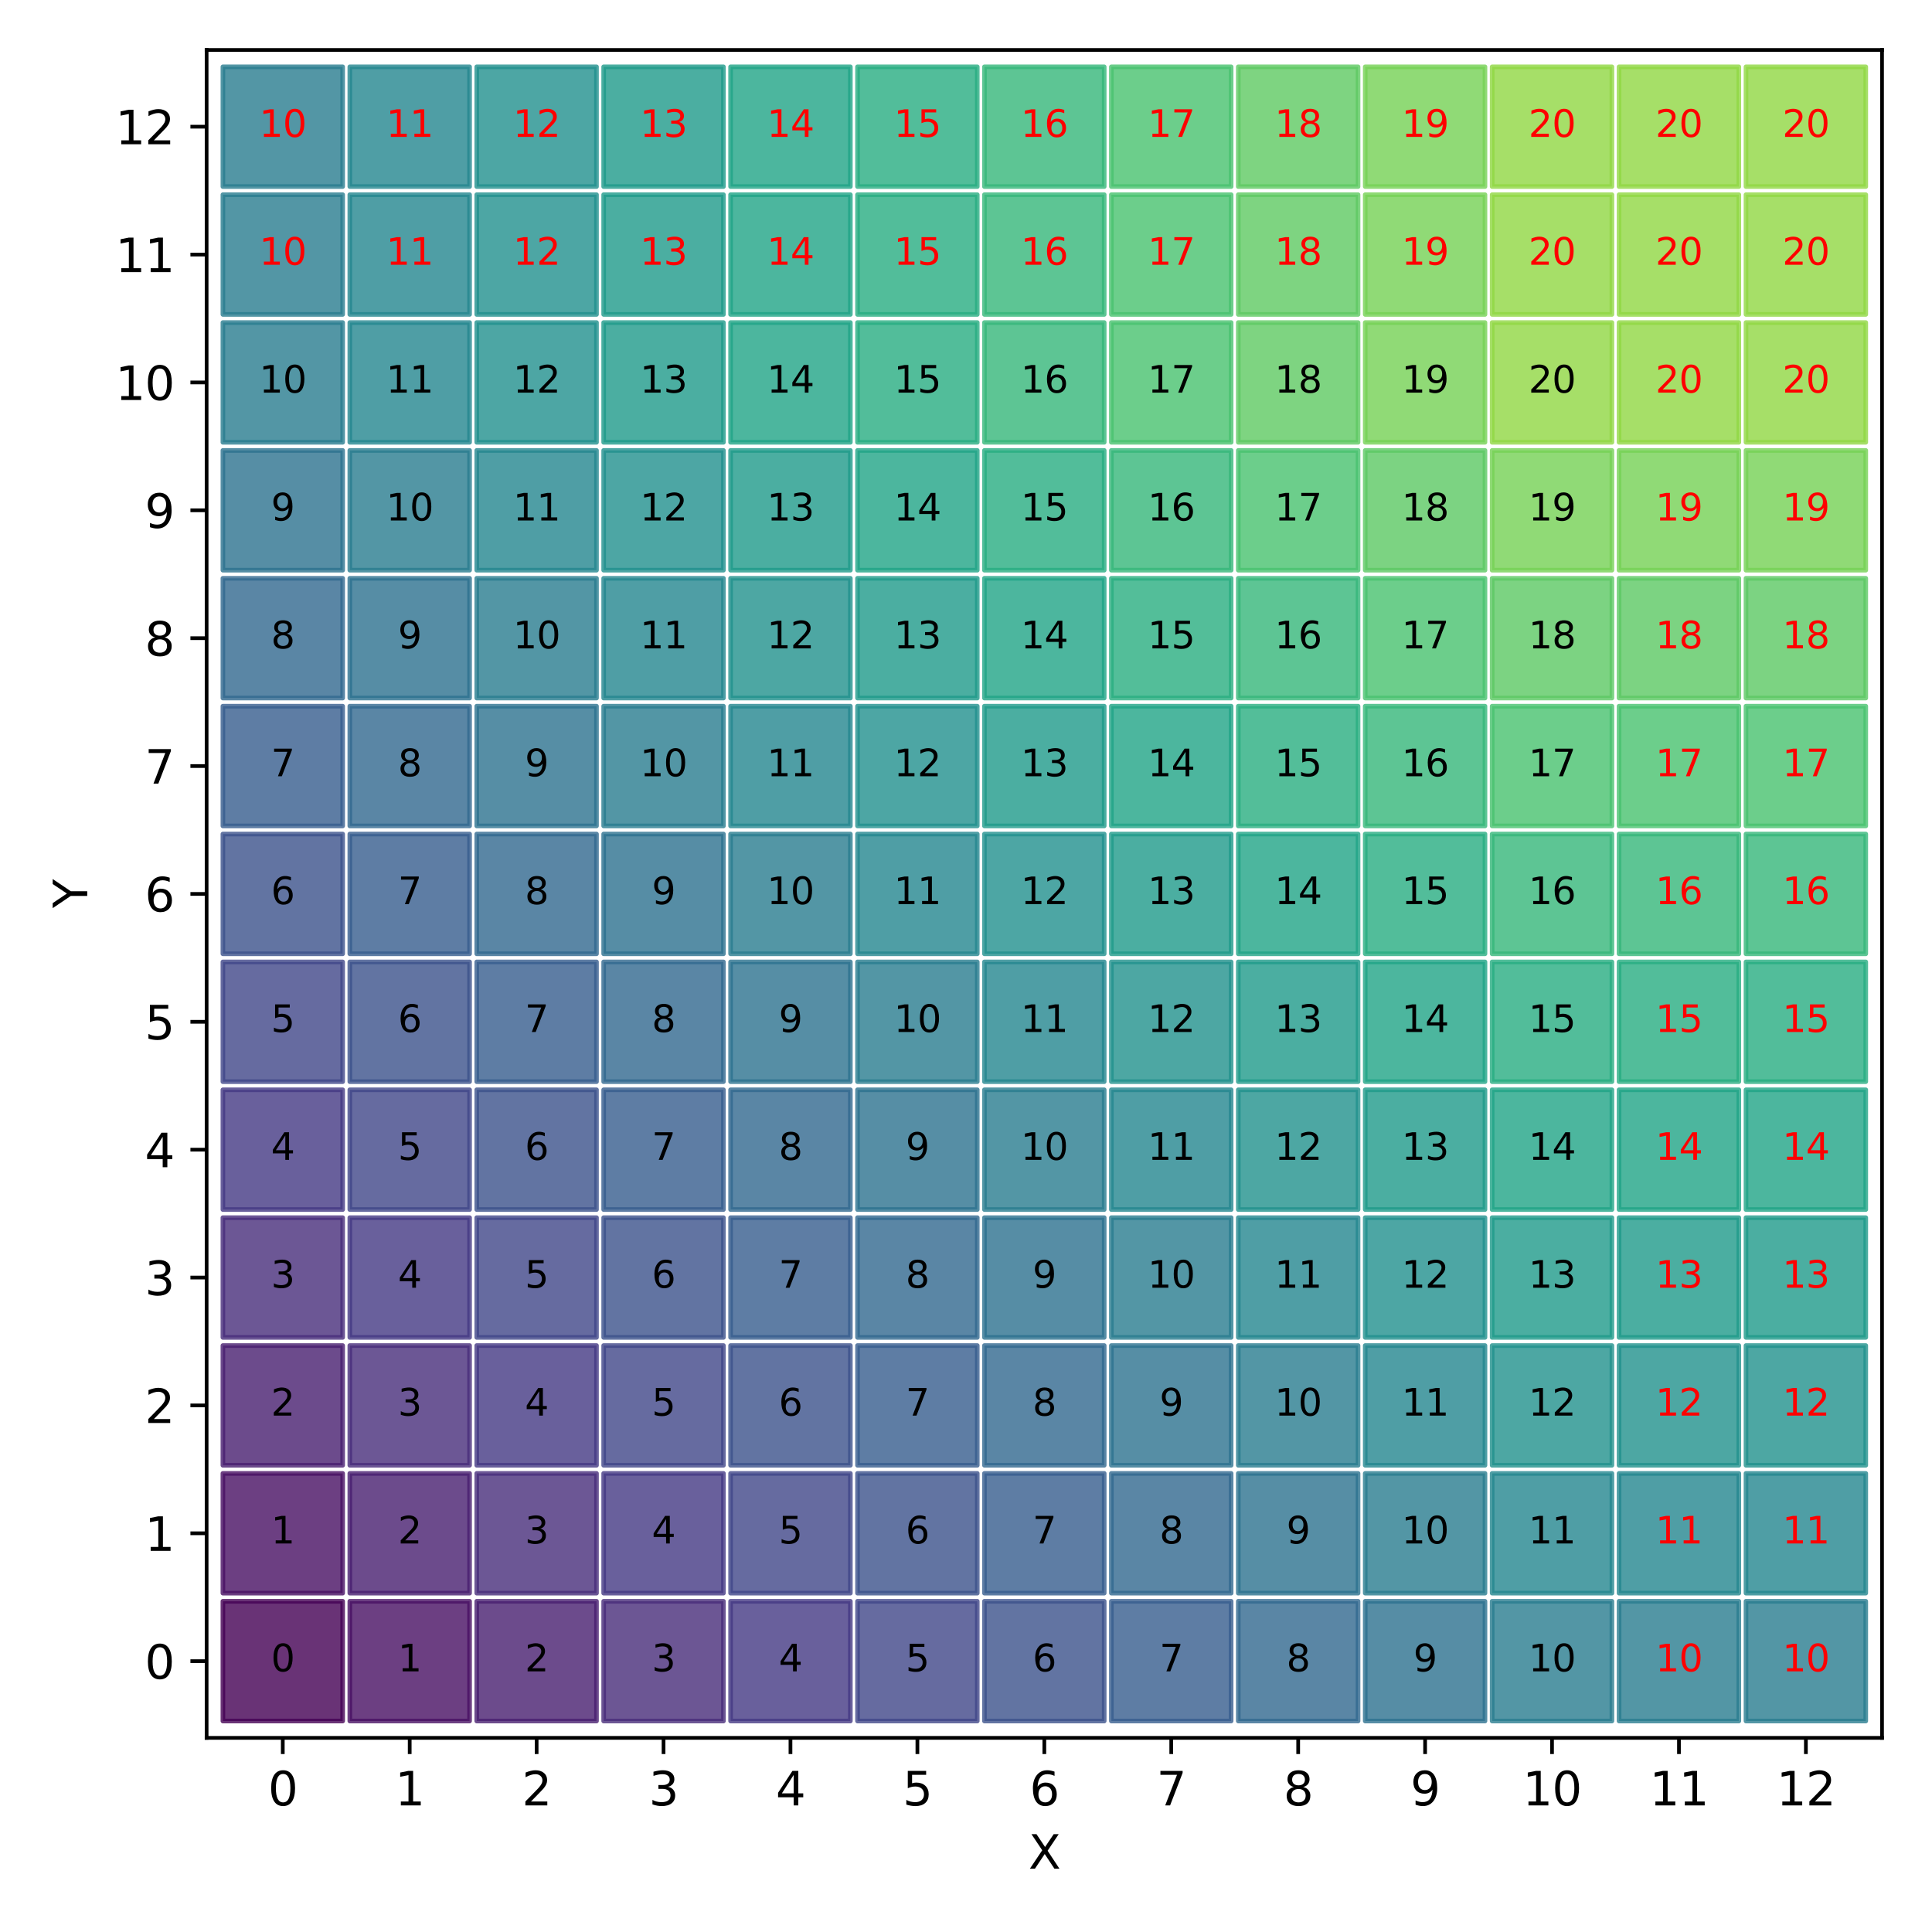 <?xml version="1.0" encoding="utf-8" standalone="no"?>
<!DOCTYPE svg PUBLIC "-//W3C//DTD SVG 1.1//EN"
  "http://www.w3.org/Graphics/SVG/1.1/DTD/svg11.dtd">
<svg xmlns:xlink="http://www.w3.org/1999/xlink" width="417.6pt" height="417.6pt" viewBox="0 0 417.6 417.6" xmlns="http://www.w3.org/2000/svg" version="1.1">
 <defs>
  <style type="text/css">*{stroke-linejoin: round; stroke-linecap: butt}</style>
 </defs>
 <g id="figure_1">
  <g id="patch_1">
   <path d="M 0 417.6 
L 417.6 417.6 
L 417.6 0 
L 0 0 
z
" style="fill: #ffffff"/>
  </g>
  <g id="axes_1">
   <g id="patch_2">
    <path d="M 44.66 375.64 
L 406.8 375.64 
L 406.8 10.8 
L 44.66 10.8 
z
" style="fill: #ffffff"/>
   </g>
   <g id="PathCollection_1">
    <defs>
     <path id="C0_0_afa7d6b93a" d="M -12.942 12.942 
L 12.942 12.942 
L 12.942 -12.942 
L -12.942 -12.942 
z
"/>
    </defs>
    <g clip-path="url(#pd57691faab)">
     <use xlink:href="#C0_0_afa7d6b93a" x="61.121" y="359.056" style="fill: #440154; fill-opacity: 0.8; stroke: #440154; stroke-opacity: 0.8"/>
    </g>
    <g clip-path="url(#pd57691faab)">
     <use xlink:href="#C0_0_afa7d6b93a" x="88.556" y="359.056" style="fill: #471063; fill-opacity: 0.8; stroke: #471063; stroke-opacity: 0.8"/>
    </g>
    <g clip-path="url(#pd57691faab)">
     <use xlink:href="#C0_0_afa7d6b93a" x="115.991" y="359.056" style="fill: #481f70; fill-opacity: 0.8; stroke: #481f70; stroke-opacity: 0.8"/>
    </g>
    <g clip-path="url(#pd57691faab)">
     <use xlink:href="#C0_0_afa7d6b93a" x="143.425" y="359.056" style="fill: #472c7a; fill-opacity: 0.8; stroke: #472c7a; stroke-opacity: 0.8"/>
    </g>
    <g clip-path="url(#pd57691faab)">
     <use xlink:href="#C0_0_afa7d6b93a" x="170.86" y="359.056" style="fill: #443983; fill-opacity: 0.8; stroke: #443983; stroke-opacity: 0.8"/>
    </g>
    <g clip-path="url(#pd57691faab)">
     <use xlink:href="#C0_0_afa7d6b93a" x="198.295" y="359.056" style="fill: #404688; fill-opacity: 0.8; stroke: #404688; stroke-opacity: 0.8"/>
    </g>
    <g clip-path="url(#pd57691faab)">
     <use xlink:href="#C0_0_afa7d6b93a" x="225.73" y="359.056" style="fill: #3b528b; fill-opacity: 0.8; stroke: #3b528b; stroke-opacity: 0.8"/>
    </g>
    <g clip-path="url(#pd57691faab)">
     <use xlink:href="#C0_0_afa7d6b93a" x="253.165" y="359.056" style="fill: #365d8d; fill-opacity: 0.8; stroke: #365d8d; stroke-opacity: 0.8"/>
    </g>
    <g clip-path="url(#pd57691faab)">
     <use xlink:href="#C0_0_afa7d6b93a" x="280.6" y="359.056" style="fill: #31688e; fill-opacity: 0.8; stroke: #31688e; stroke-opacity: 0.8"/>
    </g>
    <g clip-path="url(#pd57691faab)">
     <use xlink:href="#C0_0_afa7d6b93a" x="308.035" y="359.056" style="fill: #2c718e; fill-opacity: 0.8; stroke: #2c718e; stroke-opacity: 0.8"/>
    </g>
    <g clip-path="url(#pd57691faab)">
     <use xlink:href="#C0_0_afa7d6b93a" x="335.469" y="359.056" style="fill: #287c8e; fill-opacity: 0.8; stroke: #287c8e; stroke-opacity: 0.8"/>
    </g>
    <g clip-path="url(#pd57691faab)">
     <use xlink:href="#C0_0_afa7d6b93a" x="362.904" y="359.056" style="fill: #287c8e; fill-opacity: 0.8; stroke: #287c8e; stroke-opacity: 0.8"/>
    </g>
    <g clip-path="url(#pd57691faab)">
     <use xlink:href="#C0_0_afa7d6b93a" x="390.339" y="359.056" style="fill: #287c8e; fill-opacity: 0.8; stroke: #287c8e; stroke-opacity: 0.8"/>
    </g>
    <g clip-path="url(#pd57691faab)">
     <use xlink:href="#C0_0_afa7d6b93a" x="61.121" y="331.417" style="fill: #471063; fill-opacity: 0.8; stroke: #471063; stroke-opacity: 0.8"/>
    </g>
    <g clip-path="url(#pd57691faab)">
     <use xlink:href="#C0_0_afa7d6b93a" x="88.556" y="331.417" style="fill: #481f70; fill-opacity: 0.8; stroke: #481f70; stroke-opacity: 0.8"/>
    </g>
    <g clip-path="url(#pd57691faab)">
     <use xlink:href="#C0_0_afa7d6b93a" x="115.991" y="331.417" style="fill: #472d7b; fill-opacity: 0.8; stroke: #472d7b; stroke-opacity: 0.8"/>
    </g>
    <g clip-path="url(#pd57691faab)">
     <use xlink:href="#C0_0_afa7d6b93a" x="143.425" y="331.417" style="fill: #443983; fill-opacity: 0.8; stroke: #443983; stroke-opacity: 0.8"/>
    </g>
    <g clip-path="url(#pd57691faab)">
     <use xlink:href="#C0_0_afa7d6b93a" x="170.86" y="331.417" style="fill: #404688; fill-opacity: 0.8; stroke: #404688; stroke-opacity: 0.8"/>
    </g>
    <g clip-path="url(#pd57691faab)">
     <use xlink:href="#C0_0_afa7d6b93a" x="198.295" y="331.417" style="fill: #3b528b; fill-opacity: 0.8; stroke: #3b528b; stroke-opacity: 0.8"/>
    </g>
    <g clip-path="url(#pd57691faab)">
     <use xlink:href="#C0_0_afa7d6b93a" x="225.73" y="331.417" style="fill: #365d8d; fill-opacity: 0.8; stroke: #365d8d; stroke-opacity: 0.8"/>
    </g>
    <g clip-path="url(#pd57691faab)">
     <use xlink:href="#C0_0_afa7d6b93a" x="253.165" y="331.417" style="fill: #31688e; fill-opacity: 0.8; stroke: #31688e; stroke-opacity: 0.8"/>
    </g>
    <g clip-path="url(#pd57691faab)">
     <use xlink:href="#C0_0_afa7d6b93a" x="280.6" y="331.417" style="fill: #2c728e; fill-opacity: 0.8; stroke: #2c728e; stroke-opacity: 0.8"/>
    </g>
    <g clip-path="url(#pd57691faab)">
     <use xlink:href="#C0_0_afa7d6b93a" x="308.035" y="331.417" style="fill: #287c8e; fill-opacity: 0.8; stroke: #287c8e; stroke-opacity: 0.8"/>
    </g>
    <g clip-path="url(#pd57691faab)">
     <use xlink:href="#C0_0_afa7d6b93a" x="335.469" y="331.417" style="fill: #24868e; fill-opacity: 0.8; stroke: #24868e; stroke-opacity: 0.8"/>
    </g>
    <g clip-path="url(#pd57691faab)">
     <use xlink:href="#C0_0_afa7d6b93a" x="362.904" y="331.417" style="fill: #24868e; fill-opacity: 0.8; stroke: #24868e; stroke-opacity: 0.8"/>
    </g>
    <g clip-path="url(#pd57691faab)">
     <use xlink:href="#C0_0_afa7d6b93a" x="390.339" y="331.417" style="fill: #24868e; fill-opacity: 0.8; stroke: #24868e; stroke-opacity: 0.8"/>
    </g>
    <g clip-path="url(#pd57691faab)">
     <use xlink:href="#C0_0_afa7d6b93a" x="61.121" y="303.778" style="fill: #481f70; fill-opacity: 0.8; stroke: #481f70; stroke-opacity: 0.8"/>
    </g>
    <g clip-path="url(#pd57691faab)">
     <use xlink:href="#C0_0_afa7d6b93a" x="88.556" y="303.778" style="fill: #472d7b; fill-opacity: 0.8; stroke: #472d7b; stroke-opacity: 0.8"/>
    </g>
    <g clip-path="url(#pd57691faab)">
     <use xlink:href="#C0_0_afa7d6b93a" x="115.991" y="303.778" style="fill: #443983; fill-opacity: 0.8; stroke: #443983; stroke-opacity: 0.8"/>
    </g>
    <g clip-path="url(#pd57691faab)">
     <use xlink:href="#C0_0_afa7d6b93a" x="143.425" y="303.778" style="fill: #404688; fill-opacity: 0.8; stroke: #404688; stroke-opacity: 0.8"/>
    </g>
    <g clip-path="url(#pd57691faab)">
     <use xlink:href="#C0_0_afa7d6b93a" x="170.86" y="303.778" style="fill: #3b528b; fill-opacity: 0.8; stroke: #3b528b; stroke-opacity: 0.8"/>
    </g>
    <g clip-path="url(#pd57691faab)">
     <use xlink:href="#C0_0_afa7d6b93a" x="198.295" y="303.778" style="fill: #365d8d; fill-opacity: 0.8; stroke: #365d8d; stroke-opacity: 0.8"/>
    </g>
    <g clip-path="url(#pd57691faab)">
     <use xlink:href="#C0_0_afa7d6b93a" x="225.73" y="303.778" style="fill: #31688e; fill-opacity: 0.8; stroke: #31688e; stroke-opacity: 0.8"/>
    </g>
    <g clip-path="url(#pd57691faab)">
     <use xlink:href="#C0_0_afa7d6b93a" x="253.165" y="303.778" style="fill: #2c728e; fill-opacity: 0.8; stroke: #2c728e; stroke-opacity: 0.8"/>
    </g>
    <g clip-path="url(#pd57691faab)">
     <use xlink:href="#C0_0_afa7d6b93a" x="280.6" y="303.778" style="fill: #287c8e; fill-opacity: 0.8; stroke: #287c8e; stroke-opacity: 0.8"/>
    </g>
    <g clip-path="url(#pd57691faab)">
     <use xlink:href="#C0_0_afa7d6b93a" x="308.035" y="303.778" style="fill: #24868e; fill-opacity: 0.8; stroke: #24868e; stroke-opacity: 0.8"/>
    </g>
    <g clip-path="url(#pd57691faab)">
     <use xlink:href="#C0_0_afa7d6b93a" x="335.469" y="303.778" style="fill: #21918c; fill-opacity: 0.8; stroke: #21918c; stroke-opacity: 0.8"/>
    </g>
    <g clip-path="url(#pd57691faab)">
     <use xlink:href="#C0_0_afa7d6b93a" x="362.904" y="303.778" style="fill: #21918c; fill-opacity: 0.8; stroke: #21918c; stroke-opacity: 0.8"/>
    </g>
    <g clip-path="url(#pd57691faab)">
     <use xlink:href="#C0_0_afa7d6b93a" x="390.339" y="303.778" style="fill: #21918c; fill-opacity: 0.8; stroke: #21918c; stroke-opacity: 0.8"/>
    </g>
    <g clip-path="url(#pd57691faab)">
     <use xlink:href="#C0_0_afa7d6b93a" x="61.121" y="276.138" style="fill: #472d7b; fill-opacity: 0.8; stroke: #472d7b; stroke-opacity: 0.8"/>
    </g>
    <g clip-path="url(#pd57691faab)">
     <use xlink:href="#C0_0_afa7d6b93a" x="88.556" y="276.138" style="fill: #443983; fill-opacity: 0.8; stroke: #443983; stroke-opacity: 0.8"/>
    </g>
    <g clip-path="url(#pd57691faab)">
     <use xlink:href="#C0_0_afa7d6b93a" x="115.991" y="276.138" style="fill: #404688; fill-opacity: 0.8; stroke: #404688; stroke-opacity: 0.8"/>
    </g>
    <g clip-path="url(#pd57691faab)">
     <use xlink:href="#C0_0_afa7d6b93a" x="143.425" y="276.138" style="fill: #3b518b; fill-opacity: 0.8; stroke: #3b518b; stroke-opacity: 0.8"/>
    </g>
    <g clip-path="url(#pd57691faab)">
     <use xlink:href="#C0_0_afa7d6b93a" x="170.86" y="276.138" style="fill: #365d8d; fill-opacity: 0.8; stroke: #365d8d; stroke-opacity: 0.8"/>
    </g>
    <g clip-path="url(#pd57691faab)">
     <use xlink:href="#C0_0_afa7d6b93a" x="198.295" y="276.138" style="fill: #31688e; fill-opacity: 0.8; stroke: #31688e; stroke-opacity: 0.8"/>
    </g>
    <g clip-path="url(#pd57691faab)">
     <use xlink:href="#C0_0_afa7d6b93a" x="225.73" y="276.138" style="fill: #2c718e; fill-opacity: 0.8; stroke: #2c718e; stroke-opacity: 0.8"/>
    </g>
    <g clip-path="url(#pd57691faab)">
     <use xlink:href="#C0_0_afa7d6b93a" x="253.165" y="276.138" style="fill: #287c8e; fill-opacity: 0.8; stroke: #287c8e; stroke-opacity: 0.8"/>
    </g>
    <g clip-path="url(#pd57691faab)">
     <use xlink:href="#C0_0_afa7d6b93a" x="280.6" y="276.138" style="fill: #24868e; fill-opacity: 0.8; stroke: #24868e; stroke-opacity: 0.8"/>
    </g>
    <g clip-path="url(#pd57691faab)">
     <use xlink:href="#C0_0_afa7d6b93a" x="308.035" y="276.138" style="fill: #21908d; fill-opacity: 0.8; stroke: #21908d; stroke-opacity: 0.8"/>
    </g>
    <g clip-path="url(#pd57691faab)">
     <use xlink:href="#C0_0_afa7d6b93a" x="335.469" y="276.138" style="fill: #1f9a8a; fill-opacity: 0.8; stroke: #1f9a8a; stroke-opacity: 0.8"/>
    </g>
    <g clip-path="url(#pd57691faab)">
     <use xlink:href="#C0_0_afa7d6b93a" x="362.904" y="276.138" style="fill: #1f9a8a; fill-opacity: 0.8; stroke: #1f9a8a; stroke-opacity: 0.8"/>
    </g>
    <g clip-path="url(#pd57691faab)">
     <use xlink:href="#C0_0_afa7d6b93a" x="390.339" y="276.138" style="fill: #1f9a8a; fill-opacity: 0.8; stroke: #1f9a8a; stroke-opacity: 0.8"/>
    </g>
    <g clip-path="url(#pd57691faab)">
     <use xlink:href="#C0_0_afa7d6b93a" x="61.121" y="248.499" style="fill: #443983; fill-opacity: 0.8; stroke: #443983; stroke-opacity: 0.8"/>
    </g>
    <g clip-path="url(#pd57691faab)">
     <use xlink:href="#C0_0_afa7d6b93a" x="88.556" y="248.499" style="fill: #404688; fill-opacity: 0.8; stroke: #404688; stroke-opacity: 0.8"/>
    </g>
    <g clip-path="url(#pd57691faab)">
     <use xlink:href="#C0_0_afa7d6b93a" x="115.991" y="248.499" style="fill: #3b528b; fill-opacity: 0.8; stroke: #3b528b; stroke-opacity: 0.8"/>
    </g>
    <g clip-path="url(#pd57691faab)">
     <use xlink:href="#C0_0_afa7d6b93a" x="143.425" y="248.499" style="fill: #365d8d; fill-opacity: 0.8; stroke: #365d8d; stroke-opacity: 0.8"/>
    </g>
    <g clip-path="url(#pd57691faab)">
     <use xlink:href="#C0_0_afa7d6b93a" x="170.86" y="248.499" style="fill: #31688e; fill-opacity: 0.8; stroke: #31688e; stroke-opacity: 0.8"/>
    </g>
    <g clip-path="url(#pd57691faab)">
     <use xlink:href="#C0_0_afa7d6b93a" x="198.295" y="248.499" style="fill: #2c728e; fill-opacity: 0.8; stroke: #2c728e; stroke-opacity: 0.8"/>
    </g>
    <g clip-path="url(#pd57691faab)">
     <use xlink:href="#C0_0_afa7d6b93a" x="225.73" y="248.499" style="fill: #287c8e; fill-opacity: 0.8; stroke: #287c8e; stroke-opacity: 0.8"/>
    </g>
    <g clip-path="url(#pd57691faab)">
     <use xlink:href="#C0_0_afa7d6b93a" x="253.165" y="248.499" style="fill: #24868e; fill-opacity: 0.8; stroke: #24868e; stroke-opacity: 0.8"/>
    </g>
    <g clip-path="url(#pd57691faab)">
     <use xlink:href="#C0_0_afa7d6b93a" x="280.6" y="248.499" style="fill: #21918c; fill-opacity: 0.8; stroke: #21918c; stroke-opacity: 0.8"/>
    </g>
    <g clip-path="url(#pd57691faab)">
     <use xlink:href="#C0_0_afa7d6b93a" x="308.035" y="248.499" style="fill: #1f9a8a; fill-opacity: 0.8; stroke: #1f9a8a; stroke-opacity: 0.8"/>
    </g>
    <g clip-path="url(#pd57691faab)">
     <use xlink:href="#C0_0_afa7d6b93a" x="335.469" y="248.499" style="fill: #20a486; fill-opacity: 0.8; stroke: #20a486; stroke-opacity: 0.8"/>
    </g>
    <g clip-path="url(#pd57691faab)">
     <use xlink:href="#C0_0_afa7d6b93a" x="362.904" y="248.499" style="fill: #20a486; fill-opacity: 0.8; stroke: #20a486; stroke-opacity: 0.8"/>
    </g>
    <g clip-path="url(#pd57691faab)">
     <use xlink:href="#C0_0_afa7d6b93a" x="390.339" y="248.499" style="fill: #20a486; fill-opacity: 0.8; stroke: #20a486; stroke-opacity: 0.8"/>
    </g>
    <g clip-path="url(#pd57691faab)">
     <use xlink:href="#C0_0_afa7d6b93a" x="61.121" y="220.859" style="fill: #404688; fill-opacity: 0.8; stroke: #404688; stroke-opacity: 0.8"/>
    </g>
    <g clip-path="url(#pd57691faab)">
     <use xlink:href="#C0_0_afa7d6b93a" x="88.556" y="220.859" style="fill: #3b518b; fill-opacity: 0.8; stroke: #3b518b; stroke-opacity: 0.8"/>
    </g>
    <g clip-path="url(#pd57691faab)">
     <use xlink:href="#C0_0_afa7d6b93a" x="115.991" y="220.859" style="fill: #365d8d; fill-opacity: 0.8; stroke: #365d8d; stroke-opacity: 0.8"/>
    </g>
    <g clip-path="url(#pd57691faab)">
     <use xlink:href="#C0_0_afa7d6b93a" x="143.425" y="220.859" style="fill: #31688e; fill-opacity: 0.8; stroke: #31688e; stroke-opacity: 0.8"/>
    </g>
    <g clip-path="url(#pd57691faab)">
     <use xlink:href="#C0_0_afa7d6b93a" x="170.86" y="220.859" style="fill: #2c728e; fill-opacity: 0.8; stroke: #2c728e; stroke-opacity: 0.8"/>
    </g>
    <g clip-path="url(#pd57691faab)">
     <use xlink:href="#C0_0_afa7d6b93a" x="198.295" y="220.859" style="fill: #287c8e; fill-opacity: 0.8; stroke: #287c8e; stroke-opacity: 0.8"/>
    </g>
    <g clip-path="url(#pd57691faab)">
     <use xlink:href="#C0_0_afa7d6b93a" x="225.73" y="220.859" style="fill: #24868e; fill-opacity: 0.8; stroke: #24868e; stroke-opacity: 0.8"/>
    </g>
    <g clip-path="url(#pd57691faab)">
     <use xlink:href="#C0_0_afa7d6b93a" x="253.165" y="220.859" style="fill: #21918c; fill-opacity: 0.8; stroke: #21918c; stroke-opacity: 0.8"/>
    </g>
    <g clip-path="url(#pd57691faab)">
     <use xlink:href="#C0_0_afa7d6b93a" x="280.6" y="220.859" style="fill: #1f9a8a; fill-opacity: 0.8; stroke: #1f9a8a; stroke-opacity: 0.8"/>
    </g>
    <g clip-path="url(#pd57691faab)">
     <use xlink:href="#C0_0_afa7d6b93a" x="308.035" y="220.859" style="fill: #20a486; fill-opacity: 0.8; stroke: #20a486; stroke-opacity: 0.8"/>
    </g>
    <g clip-path="url(#pd57691faab)">
     <use xlink:href="#C0_0_afa7d6b93a" x="335.469" y="220.859" style="fill: #27ad81; fill-opacity: 0.8; stroke: #27ad81; stroke-opacity: 0.8"/>
    </g>
    <g clip-path="url(#pd57691faab)">
     <use xlink:href="#C0_0_afa7d6b93a" x="362.904" y="220.859" style="fill: #27ad81; fill-opacity: 0.8; stroke: #27ad81; stroke-opacity: 0.8"/>
    </g>
    <g clip-path="url(#pd57691faab)">
     <use xlink:href="#C0_0_afa7d6b93a" x="390.339" y="220.859" style="fill: #27ad81; fill-opacity: 0.8; stroke: #27ad81; stroke-opacity: 0.8"/>
    </g>
    <g clip-path="url(#pd57691faab)">
     <use xlink:href="#C0_0_afa7d6b93a" x="61.121" y="193.22" style="fill: #3b528b; fill-opacity: 0.8; stroke: #3b528b; stroke-opacity: 0.8"/>
    </g>
    <g clip-path="url(#pd57691faab)">
     <use xlink:href="#C0_0_afa7d6b93a" x="88.556" y="193.22" style="fill: #365d8d; fill-opacity: 0.8; stroke: #365d8d; stroke-opacity: 0.8"/>
    </g>
    <g clip-path="url(#pd57691faab)">
     <use xlink:href="#C0_0_afa7d6b93a" x="115.991" y="193.22" style="fill: #31688e; fill-opacity: 0.8; stroke: #31688e; stroke-opacity: 0.8"/>
    </g>
    <g clip-path="url(#pd57691faab)">
     <use xlink:href="#C0_0_afa7d6b93a" x="143.425" y="193.22" style="fill: #2c718e; fill-opacity: 0.8; stroke: #2c718e; stroke-opacity: 0.8"/>
    </g>
    <g clip-path="url(#pd57691faab)">
     <use xlink:href="#C0_0_afa7d6b93a" x="170.86" y="193.22" style="fill: #287c8e; fill-opacity: 0.8; stroke: #287c8e; stroke-opacity: 0.8"/>
    </g>
    <g clip-path="url(#pd57691faab)">
     <use xlink:href="#C0_0_afa7d6b93a" x="198.295" y="193.22" style="fill: #24868e; fill-opacity: 0.8; stroke: #24868e; stroke-opacity: 0.8"/>
    </g>
    <g clip-path="url(#pd57691faab)">
     <use xlink:href="#C0_0_afa7d6b93a" x="225.73" y="193.22" style="fill: #21908d; fill-opacity: 0.8; stroke: #21908d; stroke-opacity: 0.8"/>
    </g>
    <g clip-path="url(#pd57691faab)">
     <use xlink:href="#C0_0_afa7d6b93a" x="253.165" y="193.22" style="fill: #1f9a8a; fill-opacity: 0.8; stroke: #1f9a8a; stroke-opacity: 0.8"/>
    </g>
    <g clip-path="url(#pd57691faab)">
     <use xlink:href="#C0_0_afa7d6b93a" x="280.6" y="193.22" style="fill: #20a486; fill-opacity: 0.8; stroke: #20a486; stroke-opacity: 0.8"/>
    </g>
    <g clip-path="url(#pd57691faab)">
     <use xlink:href="#C0_0_afa7d6b93a" x="308.035" y="193.22" style="fill: #27ad81; fill-opacity: 0.8; stroke: #27ad81; stroke-opacity: 0.8"/>
    </g>
    <g clip-path="url(#pd57691faab)">
     <use xlink:href="#C0_0_afa7d6b93a" x="335.469" y="193.22" style="fill: #35b779; fill-opacity: 0.8; stroke: #35b779; stroke-opacity: 0.8"/>
    </g>
    <g clip-path="url(#pd57691faab)">
     <use xlink:href="#C0_0_afa7d6b93a" x="362.904" y="193.22" style="fill: #35b779; fill-opacity: 0.8; stroke: #35b779; stroke-opacity: 0.8"/>
    </g>
    <g clip-path="url(#pd57691faab)">
     <use xlink:href="#C0_0_afa7d6b93a" x="390.339" y="193.22" style="fill: #35b779; fill-opacity: 0.8; stroke: #35b779; stroke-opacity: 0.8"/>
    </g>
    <g clip-path="url(#pd57691faab)">
     <use xlink:href="#C0_0_afa7d6b93a" x="61.121" y="165.581" style="fill: #365d8d; fill-opacity: 0.8; stroke: #365d8d; stroke-opacity: 0.8"/>
    </g>
    <g clip-path="url(#pd57691faab)">
     <use xlink:href="#C0_0_afa7d6b93a" x="88.556" y="165.581" style="fill: #31688e; fill-opacity: 0.8; stroke: #31688e; stroke-opacity: 0.8"/>
    </g>
    <g clip-path="url(#pd57691faab)">
     <use xlink:href="#C0_0_afa7d6b93a" x="115.991" y="165.581" style="fill: #2c728e; fill-opacity: 0.8; stroke: #2c728e; stroke-opacity: 0.8"/>
    </g>
    <g clip-path="url(#pd57691faab)">
     <use xlink:href="#C0_0_afa7d6b93a" x="143.425" y="165.581" style="fill: #287c8e; fill-opacity: 0.8; stroke: #287c8e; stroke-opacity: 0.8"/>
    </g>
    <g clip-path="url(#pd57691faab)">
     <use xlink:href="#C0_0_afa7d6b93a" x="170.86" y="165.581" style="fill: #24868e; fill-opacity: 0.8; stroke: #24868e; stroke-opacity: 0.8"/>
    </g>
    <g clip-path="url(#pd57691faab)">
     <use xlink:href="#C0_0_afa7d6b93a" x="198.295" y="165.581" style="fill: #21908d; fill-opacity: 0.8; stroke: #21908d; stroke-opacity: 0.8"/>
    </g>
    <g clip-path="url(#pd57691faab)">
     <use xlink:href="#C0_0_afa7d6b93a" x="225.73" y="165.581" style="fill: #1f9a8a; fill-opacity: 0.8; stroke: #1f9a8a; stroke-opacity: 0.8"/>
    </g>
    <g clip-path="url(#pd57691faab)">
     <use xlink:href="#C0_0_afa7d6b93a" x="253.165" y="165.581" style="fill: #20a486; fill-opacity: 0.8; stroke: #20a486; stroke-opacity: 0.8"/>
    </g>
    <g clip-path="url(#pd57691faab)">
     <use xlink:href="#C0_0_afa7d6b93a" x="280.6" y="165.581" style="fill: #28ae80; fill-opacity: 0.8; stroke: #28ae80; stroke-opacity: 0.8"/>
    </g>
    <g clip-path="url(#pd57691faab)">
     <use xlink:href="#C0_0_afa7d6b93a" x="308.035" y="165.581" style="fill: #35b779; fill-opacity: 0.8; stroke: #35b779; stroke-opacity: 0.8"/>
    </g>
    <g clip-path="url(#pd57691faab)">
     <use xlink:href="#C0_0_afa7d6b93a" x="335.469" y="165.581" style="fill: #48c16e; fill-opacity: 0.8; stroke: #48c16e; stroke-opacity: 0.8"/>
    </g>
    <g clip-path="url(#pd57691faab)">
     <use xlink:href="#C0_0_afa7d6b93a" x="362.904" y="165.581" style="fill: #48c16e; fill-opacity: 0.8; stroke: #48c16e; stroke-opacity: 0.8"/>
    </g>
    <g clip-path="url(#pd57691faab)">
     <use xlink:href="#C0_0_afa7d6b93a" x="390.339" y="165.581" style="fill: #48c16e; fill-opacity: 0.8; stroke: #48c16e; stroke-opacity: 0.8"/>
    </g>
    <g clip-path="url(#pd57691faab)">
     <use xlink:href="#C0_0_afa7d6b93a" x="61.121" y="137.941" style="fill: #31688e; fill-opacity: 0.8; stroke: #31688e; stroke-opacity: 0.8"/>
    </g>
    <g clip-path="url(#pd57691faab)">
     <use xlink:href="#C0_0_afa7d6b93a" x="88.556" y="137.941" style="fill: #2c718e; fill-opacity: 0.8; stroke: #2c718e; stroke-opacity: 0.8"/>
    </g>
    <g clip-path="url(#pd57691faab)">
     <use xlink:href="#C0_0_afa7d6b93a" x="115.991" y="137.941" style="fill: #287c8e; fill-opacity: 0.8; stroke: #287c8e; stroke-opacity: 0.8"/>
    </g>
    <g clip-path="url(#pd57691faab)">
     <use xlink:href="#C0_0_afa7d6b93a" x="143.425" y="137.941" style="fill: #24868e; fill-opacity: 0.8; stroke: #24868e; stroke-opacity: 0.8"/>
    </g>
    <g clip-path="url(#pd57691faab)">
     <use xlink:href="#C0_0_afa7d6b93a" x="170.86" y="137.941" style="fill: #21918c; fill-opacity: 0.8; stroke: #21918c; stroke-opacity: 0.8"/>
    </g>
    <g clip-path="url(#pd57691faab)">
     <use xlink:href="#C0_0_afa7d6b93a" x="198.295" y="137.941" style="fill: #1f9a8a; fill-opacity: 0.8; stroke: #1f9a8a; stroke-opacity: 0.8"/>
    </g>
    <g clip-path="url(#pd57691faab)">
     <use xlink:href="#C0_0_afa7d6b93a" x="225.73" y="137.941" style="fill: #20a486; fill-opacity: 0.8; stroke: #20a486; stroke-opacity: 0.8"/>
    </g>
    <g clip-path="url(#pd57691faab)">
     <use xlink:href="#C0_0_afa7d6b93a" x="253.165" y="137.941" style="fill: #28ae80; fill-opacity: 0.8; stroke: #28ae80; stroke-opacity: 0.8"/>
    </g>
    <g clip-path="url(#pd57691faab)">
     <use xlink:href="#C0_0_afa7d6b93a" x="280.6" y="137.941" style="fill: #35b779; fill-opacity: 0.8; stroke: #35b779; stroke-opacity: 0.8"/>
    </g>
    <g clip-path="url(#pd57691faab)">
     <use xlink:href="#C0_0_afa7d6b93a" x="308.035" y="137.941" style="fill: #48c16e; fill-opacity: 0.8; stroke: #48c16e; stroke-opacity: 0.8"/>
    </g>
    <g clip-path="url(#pd57691faab)">
     <use xlink:href="#C0_0_afa7d6b93a" x="335.469" y="137.941" style="fill: #5cc863; fill-opacity: 0.8; stroke: #5cc863; stroke-opacity: 0.8"/>
    </g>
    <g clip-path="url(#pd57691faab)">
     <use xlink:href="#C0_0_afa7d6b93a" x="362.904" y="137.941" style="fill: #5cc863; fill-opacity: 0.8; stroke: #5cc863; stroke-opacity: 0.8"/>
    </g>
    <g clip-path="url(#pd57691faab)">
     <use xlink:href="#C0_0_afa7d6b93a" x="390.339" y="137.941" style="fill: #5cc863; fill-opacity: 0.8; stroke: #5cc863; stroke-opacity: 0.8"/>
    </g>
    <g clip-path="url(#pd57691faab)">
     <use xlink:href="#C0_0_afa7d6b93a" x="61.121" y="110.302" style="fill: #2c728e; fill-opacity: 0.8; stroke: #2c728e; stroke-opacity: 0.8"/>
    </g>
    <g clip-path="url(#pd57691faab)">
     <use xlink:href="#C0_0_afa7d6b93a" x="88.556" y="110.302" style="fill: #287c8e; fill-opacity: 0.8; stroke: #287c8e; stroke-opacity: 0.8"/>
    </g>
    <g clip-path="url(#pd57691faab)">
     <use xlink:href="#C0_0_afa7d6b93a" x="115.991" y="110.302" style="fill: #24868e; fill-opacity: 0.8; stroke: #24868e; stroke-opacity: 0.8"/>
    </g>
    <g clip-path="url(#pd57691faab)">
     <use xlink:href="#C0_0_afa7d6b93a" x="143.425" y="110.302" style="fill: #21908d; fill-opacity: 0.8; stroke: #21908d; stroke-opacity: 0.8"/>
    </g>
    <g clip-path="url(#pd57691faab)">
     <use xlink:href="#C0_0_afa7d6b93a" x="170.86" y="110.302" style="fill: #1f9a8a; fill-opacity: 0.8; stroke: #1f9a8a; stroke-opacity: 0.8"/>
    </g>
    <g clip-path="url(#pd57691faab)">
     <use xlink:href="#C0_0_afa7d6b93a" x="198.295" y="110.302" style="fill: #20a486; fill-opacity: 0.8; stroke: #20a486; stroke-opacity: 0.8"/>
    </g>
    <g clip-path="url(#pd57691faab)">
     <use xlink:href="#C0_0_afa7d6b93a" x="225.73" y="110.302" style="fill: #27ad81; fill-opacity: 0.8; stroke: #27ad81; stroke-opacity: 0.8"/>
    </g>
    <g clip-path="url(#pd57691faab)">
     <use xlink:href="#C0_0_afa7d6b93a" x="253.165" y="110.302" style="fill: #35b779; fill-opacity: 0.8; stroke: #35b779; stroke-opacity: 0.8"/>
    </g>
    <g clip-path="url(#pd57691faab)">
     <use xlink:href="#C0_0_afa7d6b93a" x="280.6" y="110.302" style="fill: #48c16e; fill-opacity: 0.8; stroke: #48c16e; stroke-opacity: 0.8"/>
    </g>
    <g clip-path="url(#pd57691faab)">
     <use xlink:href="#C0_0_afa7d6b93a" x="308.035" y="110.302" style="fill: #5cc863; fill-opacity: 0.8; stroke: #5cc863; stroke-opacity: 0.8"/>
    </g>
    <g clip-path="url(#pd57691faab)">
     <use xlink:href="#C0_0_afa7d6b93a" x="335.469" y="110.302" style="fill: #75d054; fill-opacity: 0.8; stroke: #75d054; stroke-opacity: 0.8"/>
    </g>
    <g clip-path="url(#pd57691faab)">
     <use xlink:href="#C0_0_afa7d6b93a" x="362.904" y="110.302" style="fill: #75d054; fill-opacity: 0.8; stroke: #75d054; stroke-opacity: 0.8"/>
    </g>
    <g clip-path="url(#pd57691faab)">
     <use xlink:href="#C0_0_afa7d6b93a" x="390.339" y="110.302" style="fill: #75d054; fill-opacity: 0.8; stroke: #75d054; stroke-opacity: 0.8"/>
    </g>
    <g clip-path="url(#pd57691faab)">
     <use xlink:href="#C0_0_afa7d6b93a" x="61.121" y="82.662" style="fill: #287c8e; fill-opacity: 0.8; stroke: #287c8e; stroke-opacity: 0.8"/>
    </g>
    <g clip-path="url(#pd57691faab)">
     <use xlink:href="#C0_0_afa7d6b93a" x="88.556" y="82.662" style="fill: #24868e; fill-opacity: 0.8; stroke: #24868e; stroke-opacity: 0.8"/>
    </g>
    <g clip-path="url(#pd57691faab)">
     <use xlink:href="#C0_0_afa7d6b93a" x="115.991" y="82.662" style="fill: #21908d; fill-opacity: 0.8; stroke: #21908d; stroke-opacity: 0.8"/>
    </g>
    <g clip-path="url(#pd57691faab)">
     <use xlink:href="#C0_0_afa7d6b93a" x="143.425" y="82.662" style="fill: #1f9a8a; fill-opacity: 0.8; stroke: #1f9a8a; stroke-opacity: 0.8"/>
    </g>
    <g clip-path="url(#pd57691faab)">
     <use xlink:href="#C0_0_afa7d6b93a" x="170.86" y="82.662" style="fill: #20a486; fill-opacity: 0.8; stroke: #20a486; stroke-opacity: 0.8"/>
    </g>
    <g clip-path="url(#pd57691faab)">
     <use xlink:href="#C0_0_afa7d6b93a" x="198.295" y="82.662" style="fill: #27ad81; fill-opacity: 0.8; stroke: #27ad81; stroke-opacity: 0.8"/>
    </g>
    <g clip-path="url(#pd57691faab)">
     <use xlink:href="#C0_0_afa7d6b93a" x="225.73" y="82.662" style="fill: #35b779; fill-opacity: 0.8; stroke: #35b779; stroke-opacity: 0.8"/>
    </g>
    <g clip-path="url(#pd57691faab)">
     <use xlink:href="#C0_0_afa7d6b93a" x="253.165" y="82.662" style="fill: #48c16e; fill-opacity: 0.8; stroke: #48c16e; stroke-opacity: 0.8"/>
    </g>
    <g clip-path="url(#pd57691faab)">
     <use xlink:href="#C0_0_afa7d6b93a" x="280.6" y="82.662" style="fill: #5ec962; fill-opacity: 0.8; stroke: #5ec962; stroke-opacity: 0.8"/>
    </g>
    <g clip-path="url(#pd57691faab)">
     <use xlink:href="#C0_0_afa7d6b93a" x="308.035" y="82.662" style="fill: #75d054; fill-opacity: 0.8; stroke: #75d054; stroke-opacity: 0.8"/>
    </g>
    <g clip-path="url(#pd57691faab)">
     <use xlink:href="#C0_0_afa7d6b93a" x="335.469" y="82.662" style="fill: #90d743; fill-opacity: 0.8; stroke: #90d743; stroke-opacity: 0.8"/>
    </g>
    <g clip-path="url(#pd57691faab)">
     <use xlink:href="#C0_0_afa7d6b93a" x="362.904" y="82.662" style="fill: #90d743; fill-opacity: 0.8; stroke: #90d743; stroke-opacity: 0.8"/>
    </g>
    <g clip-path="url(#pd57691faab)">
     <use xlink:href="#C0_0_afa7d6b93a" x="390.339" y="82.662" style="fill: #90d743; fill-opacity: 0.8; stroke: #90d743; stroke-opacity: 0.8"/>
    </g>
    <g clip-path="url(#pd57691faab)">
     <use xlink:href="#C0_0_afa7d6b93a" x="61.121" y="55.023" style="fill: #287c8e; fill-opacity: 0.8; stroke: #287c8e; stroke-opacity: 0.8"/>
    </g>
    <g clip-path="url(#pd57691faab)">
     <use xlink:href="#C0_0_afa7d6b93a" x="88.556" y="55.023" style="fill: #24868e; fill-opacity: 0.8; stroke: #24868e; stroke-opacity: 0.8"/>
    </g>
    <g clip-path="url(#pd57691faab)">
     <use xlink:href="#C0_0_afa7d6b93a" x="115.991" y="55.023" style="fill: #21908d; fill-opacity: 0.8; stroke: #21908d; stroke-opacity: 0.8"/>
    </g>
    <g clip-path="url(#pd57691faab)">
     <use xlink:href="#C0_0_afa7d6b93a" x="143.425" y="55.023" style="fill: #1f9a8a; fill-opacity: 0.8; stroke: #1f9a8a; stroke-opacity: 0.8"/>
    </g>
    <g clip-path="url(#pd57691faab)">
     <use xlink:href="#C0_0_afa7d6b93a" x="170.86" y="55.023" style="fill: #20a486; fill-opacity: 0.8; stroke: #20a486; stroke-opacity: 0.8"/>
    </g>
    <g clip-path="url(#pd57691faab)">
     <use xlink:href="#C0_0_afa7d6b93a" x="198.295" y="55.023" style="fill: #27ad81; fill-opacity: 0.8; stroke: #27ad81; stroke-opacity: 0.8"/>
    </g>
    <g clip-path="url(#pd57691faab)">
     <use xlink:href="#C0_0_afa7d6b93a" x="225.73" y="55.023" style="fill: #35b779; fill-opacity: 0.8; stroke: #35b779; stroke-opacity: 0.8"/>
    </g>
    <g clip-path="url(#pd57691faab)">
     <use xlink:href="#C0_0_afa7d6b93a" x="253.165" y="55.023" style="fill: #48c16e; fill-opacity: 0.8; stroke: #48c16e; stroke-opacity: 0.8"/>
    </g>
    <g clip-path="url(#pd57691faab)">
     <use xlink:href="#C0_0_afa7d6b93a" x="280.6" y="55.023" style="fill: #5ec962; fill-opacity: 0.8; stroke: #5ec962; stroke-opacity: 0.8"/>
    </g>
    <g clip-path="url(#pd57691faab)">
     <use xlink:href="#C0_0_afa7d6b93a" x="308.035" y="55.023" style="fill: #75d054; fill-opacity: 0.8; stroke: #75d054; stroke-opacity: 0.8"/>
    </g>
    <g clip-path="url(#pd57691faab)">
     <use xlink:href="#C0_0_afa7d6b93a" x="335.469" y="55.023" style="fill: #90d743; fill-opacity: 0.8; stroke: #90d743; stroke-opacity: 0.8"/>
    </g>
    <g clip-path="url(#pd57691faab)">
     <use xlink:href="#C0_0_afa7d6b93a" x="362.904" y="55.023" style="fill: #90d743; fill-opacity: 0.8; stroke: #90d743; stroke-opacity: 0.8"/>
    </g>
    <g clip-path="url(#pd57691faab)">
     <use xlink:href="#C0_0_afa7d6b93a" x="390.339" y="55.023" style="fill: #90d743; fill-opacity: 0.8; stroke: #90d743; stroke-opacity: 0.8"/>
    </g>
    <g clip-path="url(#pd57691faab)">
     <use xlink:href="#C0_0_afa7d6b93a" x="61.121" y="27.384" style="fill: #287c8e; fill-opacity: 0.8; stroke: #287c8e; stroke-opacity: 0.8"/>
    </g>
    <g clip-path="url(#pd57691faab)">
     <use xlink:href="#C0_0_afa7d6b93a" x="88.556" y="27.384" style="fill: #24868e; fill-opacity: 0.8; stroke: #24868e; stroke-opacity: 0.8"/>
    </g>
    <g clip-path="url(#pd57691faab)">
     <use xlink:href="#C0_0_afa7d6b93a" x="115.991" y="27.384" style="fill: #21908d; fill-opacity: 0.8; stroke: #21908d; stroke-opacity: 0.8"/>
    </g>
    <g clip-path="url(#pd57691faab)">
     <use xlink:href="#C0_0_afa7d6b93a" x="143.425" y="27.384" style="fill: #1f9a8a; fill-opacity: 0.8; stroke: #1f9a8a; stroke-opacity: 0.8"/>
    </g>
    <g clip-path="url(#pd57691faab)">
     <use xlink:href="#C0_0_afa7d6b93a" x="170.86" y="27.384" style="fill: #20a486; fill-opacity: 0.8; stroke: #20a486; stroke-opacity: 0.8"/>
    </g>
    <g clip-path="url(#pd57691faab)">
     <use xlink:href="#C0_0_afa7d6b93a" x="198.295" y="27.384" style="fill: #27ad81; fill-opacity: 0.8; stroke: #27ad81; stroke-opacity: 0.8"/>
    </g>
    <g clip-path="url(#pd57691faab)">
     <use xlink:href="#C0_0_afa7d6b93a" x="225.73" y="27.384" style="fill: #35b779; fill-opacity: 0.8; stroke: #35b779; stroke-opacity: 0.8"/>
    </g>
    <g clip-path="url(#pd57691faab)">
     <use xlink:href="#C0_0_afa7d6b93a" x="253.165" y="27.384" style="fill: #48c16e; fill-opacity: 0.8; stroke: #48c16e; stroke-opacity: 0.8"/>
    </g>
    <g clip-path="url(#pd57691faab)">
     <use xlink:href="#C0_0_afa7d6b93a" x="280.6" y="27.384" style="fill: #5ec962; fill-opacity: 0.8; stroke: #5ec962; stroke-opacity: 0.8"/>
    </g>
    <g clip-path="url(#pd57691faab)">
     <use xlink:href="#C0_0_afa7d6b93a" x="308.035" y="27.384" style="fill: #75d054; fill-opacity: 0.8; stroke: #75d054; stroke-opacity: 0.8"/>
    </g>
    <g clip-path="url(#pd57691faab)">
     <use xlink:href="#C0_0_afa7d6b93a" x="335.469" y="27.384" style="fill: #90d743; fill-opacity: 0.8; stroke: #90d743; stroke-opacity: 0.8"/>
    </g>
    <g clip-path="url(#pd57691faab)">
     <use xlink:href="#C0_0_afa7d6b93a" x="362.904" y="27.384" style="fill: #90d743; fill-opacity: 0.8; stroke: #90d743; stroke-opacity: 0.8"/>
    </g>
    <g clip-path="url(#pd57691faab)">
     <use xlink:href="#C0_0_afa7d6b93a" x="390.339" y="27.384" style="fill: #90d743; fill-opacity: 0.8; stroke: #90d743; stroke-opacity: 0.8"/>
    </g>
   </g>
   <g id="matplotlib.axis_1">
    <g id="xtick_1">
     <g id="line2d_1">
      <defs>
       <path id="m105a829ccc" d="M 0 0 
L 0 3.5 
" style="stroke: #000000; stroke-width: 0.8"/>
      </defs>
      <g>
       <use xlink:href="#m105a829ccc" x="61.121" y="375.64" style="stroke: #000000; stroke-width: 0.8"/>
      </g>
     </g>
     <g id="text_1">
      <!-- 0 -->
      <g transform="translate(57.94 390.238) scale(0.1 -0.1)">
       <defs>
        <path id="DejaVuSans-30" d="M 2034 4250 
Q 1547 4250 1301 3770 
Q 1056 3291 1056 2328 
Q 1056 1369 1301 889 
Q 1547 409 2034 409 
Q 2525 409 2770 889 
Q 3016 1369 3016 2328 
Q 3016 3291 2770 3770 
Q 2525 4250 2034 4250 
z
M 2034 4750 
Q 2819 4750 3233 4129 
Q 3647 3509 3647 2328 
Q 3647 1150 3233 529 
Q 2819 -91 2034 -91 
Q 1250 -91 836 529 
Q 422 1150 422 2328 
Q 422 3509 836 4129 
Q 1250 4750 2034 4750 
z
" transform="scale(0.016)"/>
       </defs>
       <use xlink:href="#DejaVuSans-30"/>
      </g>
     </g>
    </g>
    <g id="xtick_2">
     <g id="line2d_2">
      <g>
       <use xlink:href="#m105a829ccc" x="88.556" y="375.64" style="stroke: #000000; stroke-width: 0.8"/>
      </g>
     </g>
     <g id="text_2">
      <!-- 1 -->
      <g transform="translate(85.375 390.238) scale(0.1 -0.1)">
       <defs>
        <path id="DejaVuSans-31" d="M 794 531 
L 1825 531 
L 1825 4091 
L 703 3866 
L 703 4441 
L 1819 4666 
L 2450 4666 
L 2450 531 
L 3481 531 
L 3481 0 
L 794 0 
L 794 531 
z
" transform="scale(0.016)"/>
       </defs>
       <use xlink:href="#DejaVuSans-31"/>
      </g>
     </g>
    </g>
    <g id="xtick_3">
     <g id="line2d_3">
      <g>
       <use xlink:href="#m105a829ccc" x="115.991" y="375.64" style="stroke: #000000; stroke-width: 0.8"/>
      </g>
     </g>
     <g id="text_3">
      <!-- 2 -->
      <g transform="translate(112.809 390.238) scale(0.1 -0.1)">
       <defs>
        <path id="DejaVuSans-32" d="M 1228 531 
L 3431 531 
L 3431 0 
L 469 0 
L 469 531 
Q 828 903 1448 1529 
Q 2069 2156 2228 2338 
Q 2531 2678 2651 2914 
Q 2772 3150 2772 3378 
Q 2772 3750 2511 3984 
Q 2250 4219 1831 4219 
Q 1534 4219 1204 4116 
Q 875 4013 500 3803 
L 500 4441 
Q 881 4594 1212 4672 
Q 1544 4750 1819 4750 
Q 2544 4750 2975 4387 
Q 3406 4025 3406 3419 
Q 3406 3131 3298 2873 
Q 3191 2616 2906 2266 
Q 2828 2175 2409 1742 
Q 1991 1309 1228 531 
z
" transform="scale(0.016)"/>
       </defs>
       <use xlink:href="#DejaVuSans-32"/>
      </g>
     </g>
    </g>
    <g id="xtick_4">
     <g id="line2d_4">
      <g>
       <use xlink:href="#m105a829ccc" x="143.425" y="375.64" style="stroke: #000000; stroke-width: 0.8"/>
      </g>
     </g>
     <g id="text_4">
      <!-- 3 -->
      <g transform="translate(140.244 390.238) scale(0.1 -0.1)">
       <defs>
        <path id="DejaVuSans-33" d="M 2597 2516 
Q 3050 2419 3304 2112 
Q 3559 1806 3559 1356 
Q 3559 666 3084 287 
Q 2609 -91 1734 -91 
Q 1441 -91 1130 -33 
Q 819 25 488 141 
L 488 750 
Q 750 597 1062 519 
Q 1375 441 1716 441 
Q 2309 441 2620 675 
Q 2931 909 2931 1356 
Q 2931 1769 2642 2001 
Q 2353 2234 1838 2234 
L 1294 2234 
L 1294 2753 
L 1863 2753 
Q 2328 2753 2575 2939 
Q 2822 3125 2822 3475 
Q 2822 3834 2567 4026 
Q 2313 4219 1838 4219 
Q 1578 4219 1281 4162 
Q 984 4106 628 3988 
L 628 4550 
Q 988 4650 1302 4700 
Q 1616 4750 1894 4750 
Q 2613 4750 3031 4423 
Q 3450 4097 3450 3541 
Q 3450 3153 3228 2886 
Q 3006 2619 2597 2516 
z
" transform="scale(0.016)"/>
       </defs>
       <use xlink:href="#DejaVuSans-33"/>
      </g>
     </g>
    </g>
    <g id="xtick_5">
     <g id="line2d_5">
      <g>
       <use xlink:href="#m105a829ccc" x="170.86" y="375.64" style="stroke: #000000; stroke-width: 0.8"/>
      </g>
     </g>
     <g id="text_5">
      <!-- 4 -->
      <g transform="translate(167.679 390.238) scale(0.1 -0.1)">
       <defs>
        <path id="DejaVuSans-34" d="M 2419 4116 
L 825 1625 
L 2419 1625 
L 2419 4116 
z
M 2253 4666 
L 3047 4666 
L 3047 1625 
L 3713 1625 
L 3713 1100 
L 3047 1100 
L 3047 0 
L 2419 0 
L 2419 1100 
L 313 1100 
L 313 1709 
L 2253 4666 
z
" transform="scale(0.016)"/>
       </defs>
       <use xlink:href="#DejaVuSans-34"/>
      </g>
     </g>
    </g>
    <g id="xtick_6">
     <g id="line2d_6">
      <g>
       <use xlink:href="#m105a829ccc" x="198.295" y="375.64" style="stroke: #000000; stroke-width: 0.8"/>
      </g>
     </g>
     <g id="text_6">
      <!-- 5 -->
      <g transform="translate(195.114 390.238) scale(0.1 -0.1)">
       <defs>
        <path id="DejaVuSans-35" d="M 691 4666 
L 3169 4666 
L 3169 4134 
L 1269 4134 
L 1269 2991 
Q 1406 3038 1543 3061 
Q 1681 3084 1819 3084 
Q 2600 3084 3056 2656 
Q 3513 2228 3513 1497 
Q 3513 744 3044 326 
Q 2575 -91 1722 -91 
Q 1428 -91 1123 -41 
Q 819 9 494 109 
L 494 744 
Q 775 591 1075 516 
Q 1375 441 1709 441 
Q 2250 441 2565 725 
Q 2881 1009 2881 1497 
Q 2881 1984 2565 2268 
Q 2250 2553 1709 2553 
Q 1456 2553 1204 2497 
Q 953 2441 691 2322 
L 691 4666 
z
" transform="scale(0.016)"/>
       </defs>
       <use xlink:href="#DejaVuSans-35"/>
      </g>
     </g>
    </g>
    <g id="xtick_7">
     <g id="line2d_7">
      <g>
       <use xlink:href="#m105a829ccc" x="225.73" y="375.64" style="stroke: #000000; stroke-width: 0.8"/>
      </g>
     </g>
     <g id="text_7">
      <!-- 6 -->
      <g transform="translate(222.549 390.238) scale(0.1 -0.1)">
       <defs>
        <path id="DejaVuSans-36" d="M 2113 2584 
Q 1688 2584 1439 2293 
Q 1191 2003 1191 1497 
Q 1191 994 1439 701 
Q 1688 409 2113 409 
Q 2538 409 2786 701 
Q 3034 994 3034 1497 
Q 3034 2003 2786 2293 
Q 2538 2584 2113 2584 
z
M 3366 4563 
L 3366 3988 
Q 3128 4100 2886 4159 
Q 2644 4219 2406 4219 
Q 1781 4219 1451 3797 
Q 1122 3375 1075 2522 
Q 1259 2794 1537 2939 
Q 1816 3084 2150 3084 
Q 2853 3084 3261 2657 
Q 3669 2231 3669 1497 
Q 3669 778 3244 343 
Q 2819 -91 2113 -91 
Q 1303 -91 875 529 
Q 447 1150 447 2328 
Q 447 3434 972 4092 
Q 1497 4750 2381 4750 
Q 2619 4750 2861 4703 
Q 3103 4656 3366 4563 
z
" transform="scale(0.016)"/>
       </defs>
       <use xlink:href="#DejaVuSans-36"/>
      </g>
     </g>
    </g>
    <g id="xtick_8">
     <g id="line2d_8">
      <g>
       <use xlink:href="#m105a829ccc" x="253.165" y="375.64" style="stroke: #000000; stroke-width: 0.8"/>
      </g>
     </g>
     <g id="text_8">
      <!-- 7 -->
      <g transform="translate(249.984 390.238) scale(0.1 -0.1)">
       <defs>
        <path id="DejaVuSans-37" d="M 525 4666 
L 3525 4666 
L 3525 4397 
L 1831 0 
L 1172 0 
L 2766 4134 
L 525 4134 
L 525 4666 
z
" transform="scale(0.016)"/>
       </defs>
       <use xlink:href="#DejaVuSans-37"/>
      </g>
     </g>
    </g>
    <g id="xtick_9">
     <g id="line2d_9">
      <g>
       <use xlink:href="#m105a829ccc" x="280.6" y="375.64" style="stroke: #000000; stroke-width: 0.8"/>
      </g>
     </g>
     <g id="text_9">
      <!-- 8 -->
      <g transform="translate(277.418 390.238) scale(0.1 -0.1)">
       <defs>
        <path id="DejaVuSans-38" d="M 2034 2216 
Q 1584 2216 1326 1975 
Q 1069 1734 1069 1313 
Q 1069 891 1326 650 
Q 1584 409 2034 409 
Q 2484 409 2743 651 
Q 3003 894 3003 1313 
Q 3003 1734 2745 1975 
Q 2488 2216 2034 2216 
z
M 1403 2484 
Q 997 2584 770 2862 
Q 544 3141 544 3541 
Q 544 4100 942 4425 
Q 1341 4750 2034 4750 
Q 2731 4750 3128 4425 
Q 3525 4100 3525 3541 
Q 3525 3141 3298 2862 
Q 3072 2584 2669 2484 
Q 3125 2378 3379 2068 
Q 3634 1759 3634 1313 
Q 3634 634 3220 271 
Q 2806 -91 2034 -91 
Q 1263 -91 848 271 
Q 434 634 434 1313 
Q 434 1759 690 2068 
Q 947 2378 1403 2484 
z
M 1172 3481 
Q 1172 3119 1398 2916 
Q 1625 2713 2034 2713 
Q 2441 2713 2670 2916 
Q 2900 3119 2900 3481 
Q 2900 3844 2670 4047 
Q 2441 4250 2034 4250 
Q 1625 4250 1398 4047 
Q 1172 3844 1172 3481 
z
" transform="scale(0.016)"/>
       </defs>
       <use xlink:href="#DejaVuSans-38"/>
      </g>
     </g>
    </g>
    <g id="xtick_10">
     <g id="line2d_10">
      <g>
       <use xlink:href="#m105a829ccc" x="308.035" y="375.64" style="stroke: #000000; stroke-width: 0.8"/>
      </g>
     </g>
     <g id="text_10">
      <!-- 9 -->
      <g transform="translate(304.853 390.238) scale(0.1 -0.1)">
       <defs>
        <path id="DejaVuSans-39" d="M 703 97 
L 703 672 
Q 941 559 1184 500 
Q 1428 441 1663 441 
Q 2288 441 2617 861 
Q 2947 1281 2994 2138 
Q 2813 1869 2534 1725 
Q 2256 1581 1919 1581 
Q 1219 1581 811 2004 
Q 403 2428 403 3163 
Q 403 3881 828 4315 
Q 1253 4750 1959 4750 
Q 2769 4750 3195 4129 
Q 3622 3509 3622 2328 
Q 3622 1225 3098 567 
Q 2575 -91 1691 -91 
Q 1453 -91 1209 -44 
Q 966 3 703 97 
z
M 1959 2075 
Q 2384 2075 2632 2365 
Q 2881 2656 2881 3163 
Q 2881 3666 2632 3958 
Q 2384 4250 1959 4250 
Q 1534 4250 1286 3958 
Q 1038 3666 1038 3163 
Q 1038 2656 1286 2365 
Q 1534 2075 1959 2075 
z
" transform="scale(0.016)"/>
       </defs>
       <use xlink:href="#DejaVuSans-39"/>
      </g>
     </g>
    </g>
    <g id="xtick_11">
     <g id="line2d_11">
      <g>
       <use xlink:href="#m105a829ccc" x="335.469" y="375.64" style="stroke: #000000; stroke-width: 0.8"/>
      </g>
     </g>
     <g id="text_11">
      <!-- 10 -->
      <g transform="translate(329.107 390.238) scale(0.1 -0.1)">
       <use xlink:href="#DejaVuSans-31"/>
       <use xlink:href="#DejaVuSans-30" x="63.623"/>
      </g>
     </g>
    </g>
    <g id="xtick_12">
     <g id="line2d_12">
      <g>
       <use xlink:href="#m105a829ccc" x="362.904" y="375.64" style="stroke: #000000; stroke-width: 0.8"/>
      </g>
     </g>
     <g id="text_12">
      <!-- 11 -->
      <g transform="translate(356.542 390.238) scale(0.1 -0.1)">
       <use xlink:href="#DejaVuSans-31"/>
       <use xlink:href="#DejaVuSans-31" x="63.623"/>
      </g>
     </g>
    </g>
    <g id="xtick_13">
     <g id="line2d_13">
      <g>
       <use xlink:href="#m105a829ccc" x="390.339" y="375.64" style="stroke: #000000; stroke-width: 0.8"/>
      </g>
     </g>
     <g id="text_13">
      <!-- 12 -->
      <g transform="translate(383.977 390.238) scale(0.1 -0.1)">
       <use xlink:href="#DejaVuSans-31"/>
       <use xlink:href="#DejaVuSans-32" x="63.623"/>
      </g>
     </g>
    </g>
    <g id="text_14">
     <!-- X -->
     <g transform="translate(222.305 403.917) scale(0.1 -0.1)">
      <defs>
       <path id="DejaVuSans-58" d="M 403 4666 
L 1081 4666 
L 2241 2931 
L 3406 4666 
L 4084 4666 
L 2584 2425 
L 4184 0 
L 3506 0 
L 2194 1984 
L 872 0 
L 191 0 
L 1856 2491 
L 403 4666 
z
" transform="scale(0.016)"/>
      </defs>
      <use xlink:href="#DejaVuSans-58"/>
     </g>
    </g>
   </g>
   <g id="matplotlib.axis_2">
    <g id="ytick_1">
     <g id="line2d_14">
      <defs>
       <path id="mf3e79d4b19" d="M 0 0 
L -3.5 0 
" style="stroke: #000000; stroke-width: 0.8"/>
      </defs>
      <g>
       <use xlink:href="#mf3e79d4b19" x="44.66" y="359.056" style="stroke: #000000; stroke-width: 0.8"/>
      </g>
     </g>
     <g id="text_15">
      <!-- 0 -->
      <g transform="translate(31.297 362.856) scale(0.1 -0.1)">
       <use xlink:href="#DejaVuSans-30"/>
      </g>
     </g>
    </g>
    <g id="ytick_2">
     <g id="line2d_15">
      <g>
       <use xlink:href="#mf3e79d4b19" x="44.66" y="331.417" style="stroke: #000000; stroke-width: 0.8"/>
      </g>
     </g>
     <g id="text_16">
      <!-- 1 -->
      <g transform="translate(31.297 335.216) scale(0.1 -0.1)">
       <use xlink:href="#DejaVuSans-31"/>
      </g>
     </g>
    </g>
    <g id="ytick_3">
     <g id="line2d_16">
      <g>
       <use xlink:href="#mf3e79d4b19" x="44.66" y="303.778" style="stroke: #000000; stroke-width: 0.8"/>
      </g>
     </g>
     <g id="text_17">
      <!-- 2 -->
      <g transform="translate(31.297 307.577) scale(0.1 -0.1)">
       <use xlink:href="#DejaVuSans-32"/>
      </g>
     </g>
    </g>
    <g id="ytick_4">
     <g id="line2d_17">
      <g>
       <use xlink:href="#mf3e79d4b19" x="44.66" y="276.138" style="stroke: #000000; stroke-width: 0.8"/>
      </g>
     </g>
     <g id="text_18">
      <!-- 3 -->
      <g transform="translate(31.297 279.937) scale(0.1 -0.1)">
       <use xlink:href="#DejaVuSans-33"/>
      </g>
     </g>
    </g>
    <g id="ytick_5">
     <g id="line2d_18">
      <g>
       <use xlink:href="#mf3e79d4b19" x="44.66" y="248.499" style="stroke: #000000; stroke-width: 0.8"/>
      </g>
     </g>
     <g id="text_19">
      <!-- 4 -->
      <g transform="translate(31.297 252.298) scale(0.1 -0.1)">
       <use xlink:href="#DejaVuSans-34"/>
      </g>
     </g>
    </g>
    <g id="ytick_6">
     <g id="line2d_19">
      <g>
       <use xlink:href="#mf3e79d4b19" x="44.66" y="220.859" style="stroke: #000000; stroke-width: 0.8"/>
      </g>
     </g>
     <g id="text_20">
      <!-- 5 -->
      <g transform="translate(31.297 224.659) scale(0.1 -0.1)">
       <use xlink:href="#DejaVuSans-35"/>
      </g>
     </g>
    </g>
    <g id="ytick_7">
     <g id="line2d_20">
      <g>
       <use xlink:href="#mf3e79d4b19" x="44.66" y="193.22" style="stroke: #000000; stroke-width: 0.8"/>
      </g>
     </g>
     <g id="text_21">
      <!-- 6 -->
      <g transform="translate(31.297 197.019) scale(0.1 -0.1)">
       <use xlink:href="#DejaVuSans-36"/>
      </g>
     </g>
    </g>
    <g id="ytick_8">
     <g id="line2d_21">
      <g>
       <use xlink:href="#mf3e79d4b19" x="44.66" y="165.581" style="stroke: #000000; stroke-width: 0.8"/>
      </g>
     </g>
     <g id="text_22">
      <!-- 7 -->
      <g transform="translate(31.297 169.38) scale(0.1 -0.1)">
       <use xlink:href="#DejaVuSans-37"/>
      </g>
     </g>
    </g>
    <g id="ytick_9">
     <g id="line2d_22">
      <g>
       <use xlink:href="#mf3e79d4b19" x="44.66" y="137.941" style="stroke: #000000; stroke-width: 0.8"/>
      </g>
     </g>
     <g id="text_23">
      <!-- 8 -->
      <g transform="translate(31.297 141.74) scale(0.1 -0.1)">
       <use xlink:href="#DejaVuSans-38"/>
      </g>
     </g>
    </g>
    <g id="ytick_10">
     <g id="line2d_23">
      <g>
       <use xlink:href="#mf3e79d4b19" x="44.66" y="110.302" style="stroke: #000000; stroke-width: 0.8"/>
      </g>
     </g>
     <g id="text_24">
      <!-- 9 -->
      <g transform="translate(31.297 114.101) scale(0.1 -0.1)">
       <use xlink:href="#DejaVuSans-39"/>
      </g>
     </g>
    </g>
    <g id="ytick_11">
     <g id="line2d_24">
      <g>
       <use xlink:href="#mf3e79d4b19" x="44.66" y="82.662" style="stroke: #000000; stroke-width: 0.8"/>
      </g>
     </g>
     <g id="text_25">
      <!-- 10 -->
      <g transform="translate(24.935 86.462) scale(0.1 -0.1)">
       <use xlink:href="#DejaVuSans-31"/>
       <use xlink:href="#DejaVuSans-30" x="63.623"/>
      </g>
     </g>
    </g>
    <g id="ytick_12">
     <g id="line2d_25">
      <g>
       <use xlink:href="#mf3e79d4b19" x="44.66" y="55.023" style="stroke: #000000; stroke-width: 0.8"/>
      </g>
     </g>
     <g id="text_26">
      <!-- 11 -->
      <g transform="translate(24.935 58.822) scale(0.1 -0.1)">
       <use xlink:href="#DejaVuSans-31"/>
       <use xlink:href="#DejaVuSans-31" x="63.623"/>
      </g>
     </g>
    </g>
    <g id="ytick_13">
     <g id="line2d_26">
      <g>
       <use xlink:href="#mf3e79d4b19" x="44.66" y="27.384" style="stroke: #000000; stroke-width: 0.8"/>
      </g>
     </g>
     <g id="text_27">
      <!-- 12 -->
      <g transform="translate(24.935 31.183) scale(0.1 -0.1)">
       <use xlink:href="#DejaVuSans-31"/>
       <use xlink:href="#DejaVuSans-32" x="63.623"/>
      </g>
     </g>
    </g>
    <g id="text_28">
     <!-- Y -->
     <g transform="translate(18.855 196.274) rotate(-90) scale(0.1 -0.1)">
      <defs>
       <path id="DejaVuSans-59" d="M -13 4666 
L 666 4666 
L 1959 2747 
L 3244 4666 
L 3922 4666 
L 2272 2222 
L 2272 0 
L 1638 0 
L 1638 2222 
L -13 4666 
z
" transform="scale(0.016)"/>
      </defs>
      <use xlink:href="#DejaVuSans-59"/>
     </g>
    </g>
   </g>
   <g id="patch_3">
    <path d="M 44.66 375.64 
L 44.66 10.8 
" style="fill: none; stroke: #000000; stroke-width: 0.8; stroke-linejoin: miter; stroke-linecap: square"/>
   </g>
   <g id="patch_4">
    <path d="M 406.8 375.64 
L 406.8 10.8 
" style="fill: none; stroke: #000000; stroke-width: 0.8; stroke-linejoin: miter; stroke-linecap: square"/>
   </g>
   <g id="patch_5">
    <path d="M 44.66 375.64 
L 406.8 375.64 
" style="fill: none; stroke: #000000; stroke-width: 0.8; stroke-linejoin: miter; stroke-linecap: square"/>
   </g>
   <g id="patch_6">
    <path d="M 44.66 10.8 
L 406.8 10.8 
" style="fill: none; stroke: #000000; stroke-width: 0.8; stroke-linejoin: miter; stroke-linecap: square"/>
   </g>
   <g id="text_29">
    <!-- 0 -->
    <g transform="translate(58.576 361.264) scale(0.08 -0.08)">
     <use xlink:href="#DejaVuSans-30"/>
    </g>
   </g>
   <g id="text_30">
    <!-- 1 -->
    <g transform="translate(86.011 361.264) scale(0.08 -0.08)">
     <use xlink:href="#DejaVuSans-31"/>
    </g>
   </g>
   <g id="text_31">
    <!-- 2 -->
    <g transform="translate(113.446 361.264) scale(0.08 -0.08)">
     <use xlink:href="#DejaVuSans-32"/>
    </g>
   </g>
   <g id="text_32">
    <!-- 3 -->
    <g transform="translate(140.88 361.264) scale(0.08 -0.08)">
     <use xlink:href="#DejaVuSans-33"/>
    </g>
   </g>
   <g id="text_33">
    <!-- 4 -->
    <g transform="translate(168.315 361.264) scale(0.08 -0.08)">
     <use xlink:href="#DejaVuSans-34"/>
    </g>
   </g>
   <g id="text_34">
    <!-- 5 -->
    <g transform="translate(195.75 361.264) scale(0.08 -0.08)">
     <use xlink:href="#DejaVuSans-35"/>
    </g>
   </g>
   <g id="text_35">
    <!-- 6 -->
    <g transform="translate(223.185 361.264) scale(0.08 -0.08)">
     <use xlink:href="#DejaVuSans-36"/>
    </g>
   </g>
   <g id="text_36">
    <!-- 7 -->
    <g transform="translate(250.62 361.264) scale(0.08 -0.08)">
     <use xlink:href="#DejaVuSans-37"/>
    </g>
   </g>
   <g id="text_37">
    <!-- 8 -->
    <g transform="translate(278.055 361.264) scale(0.08 -0.08)">
     <use xlink:href="#DejaVuSans-38"/>
    </g>
   </g>
   <g id="text_38">
    <!-- 9 -->
    <g transform="translate(305.49 361.264) scale(0.08 -0.08)">
     <use xlink:href="#DejaVuSans-39"/>
    </g>
   </g>
   <g id="text_39">
    <!-- 10 -->
    <g transform="translate(330.379 361.264) scale(0.08 -0.08)">
     <use xlink:href="#DejaVuSans-31"/>
     <use xlink:href="#DejaVuSans-30" x="63.623"/>
    </g>
   </g>
   <g id="text_40">
    <!-- 10 -->
    <g style="fill: #ff0000" transform="translate(357.814 361.264) scale(0.08 -0.08)">
     <use xlink:href="#DejaVuSans-31"/>
     <use xlink:href="#DejaVuSans-30" x="63.623"/>
    </g>
   </g>
   <g id="text_41">
    <!-- 10 -->
    <g style="fill: #ff0000" transform="translate(385.249 361.264) scale(0.08 -0.08)">
     <use xlink:href="#DejaVuSans-31"/>
     <use xlink:href="#DejaVuSans-30" x="63.623"/>
    </g>
   </g>
   <g id="text_42">
    <!-- 1 -->
    <g transform="translate(58.576 333.624) scale(0.08 -0.08)">
     <use xlink:href="#DejaVuSans-31"/>
    </g>
   </g>
   <g id="text_43">
    <!-- 2 -->
    <g transform="translate(86.011 333.624) scale(0.08 -0.08)">
     <use xlink:href="#DejaVuSans-32"/>
    </g>
   </g>
   <g id="text_44">
    <!-- 3 -->
    <g transform="translate(113.446 333.624) scale(0.08 -0.08)">
     <use xlink:href="#DejaVuSans-33"/>
    </g>
   </g>
   <g id="text_45">
    <!-- 4 -->
    <g transform="translate(140.88 333.624) scale(0.08 -0.08)">
     <use xlink:href="#DejaVuSans-34"/>
    </g>
   </g>
   <g id="text_46">
    <!-- 5 -->
    <g transform="translate(168.315 333.624) scale(0.08 -0.08)">
     <use xlink:href="#DejaVuSans-35"/>
    </g>
   </g>
   <g id="text_47">
    <!-- 6 -->
    <g transform="translate(195.75 333.624) scale(0.08 -0.08)">
     <use xlink:href="#DejaVuSans-36"/>
    </g>
   </g>
   <g id="text_48">
    <!-- 7 -->
    <g transform="translate(223.185 333.624) scale(0.08 -0.08)">
     <use xlink:href="#DejaVuSans-37"/>
    </g>
   </g>
   <g id="text_49">
    <!-- 8 -->
    <g transform="translate(250.62 333.624) scale(0.08 -0.08)">
     <use xlink:href="#DejaVuSans-38"/>
    </g>
   </g>
   <g id="text_50">
    <!-- 9 -->
    <g transform="translate(278.055 333.624) scale(0.08 -0.08)">
     <use xlink:href="#DejaVuSans-39"/>
    </g>
   </g>
   <g id="text_51">
    <!-- 10 -->
    <g transform="translate(302.945 333.624) scale(0.08 -0.08)">
     <use xlink:href="#DejaVuSans-31"/>
     <use xlink:href="#DejaVuSans-30" x="63.623"/>
    </g>
   </g>
   <g id="text_52">
    <!-- 11 -->
    <g transform="translate(330.379 333.624) scale(0.08 -0.08)">
     <use xlink:href="#DejaVuSans-31"/>
     <use xlink:href="#DejaVuSans-31" x="63.623"/>
    </g>
   </g>
   <g id="text_53">
    <!-- 11 -->
    <g style="fill: #ff0000" transform="translate(357.814 333.624) scale(0.08 -0.08)">
     <use xlink:href="#DejaVuSans-31"/>
     <use xlink:href="#DejaVuSans-31" x="63.623"/>
    </g>
   </g>
   <g id="text_54">
    <!-- 11 -->
    <g style="fill: #ff0000" transform="translate(385.249 333.624) scale(0.08 -0.08)">
     <use xlink:href="#DejaVuSans-31"/>
     <use xlink:href="#DejaVuSans-31" x="63.623"/>
    </g>
   </g>
   <g id="text_55">
    <!-- 2 -->
    <g transform="translate(58.576 305.985) scale(0.08 -0.08)">
     <use xlink:href="#DejaVuSans-32"/>
    </g>
   </g>
   <g id="text_56">
    <!-- 3 -->
    <g transform="translate(86.011 305.985) scale(0.08 -0.08)">
     <use xlink:href="#DejaVuSans-33"/>
    </g>
   </g>
   <g id="text_57">
    <!-- 4 -->
    <g transform="translate(113.446 305.985) scale(0.08 -0.08)">
     <use xlink:href="#DejaVuSans-34"/>
    </g>
   </g>
   <g id="text_58">
    <!-- 5 -->
    <g transform="translate(140.88 305.985) scale(0.08 -0.08)">
     <use xlink:href="#DejaVuSans-35"/>
    </g>
   </g>
   <g id="text_59">
    <!-- 6 -->
    <g transform="translate(168.315 305.985) scale(0.08 -0.08)">
     <use xlink:href="#DejaVuSans-36"/>
    </g>
   </g>
   <g id="text_60">
    <!-- 7 -->
    <g transform="translate(195.75 305.985) scale(0.08 -0.08)">
     <use xlink:href="#DejaVuSans-37"/>
    </g>
   </g>
   <g id="text_61">
    <!-- 8 -->
    <g transform="translate(223.185 305.985) scale(0.08 -0.08)">
     <use xlink:href="#DejaVuSans-38"/>
    </g>
   </g>
   <g id="text_62">
    <!-- 9 -->
    <g transform="translate(250.62 305.985) scale(0.08 -0.08)">
     <use xlink:href="#DejaVuSans-39"/>
    </g>
   </g>
   <g id="text_63">
    <!-- 10 -->
    <g transform="translate(275.51 305.985) scale(0.08 -0.08)">
     <use xlink:href="#DejaVuSans-31"/>
     <use xlink:href="#DejaVuSans-30" x="63.623"/>
    </g>
   </g>
   <g id="text_64">
    <!-- 11 -->
    <g transform="translate(302.945 305.985) scale(0.08 -0.08)">
     <use xlink:href="#DejaVuSans-31"/>
     <use xlink:href="#DejaVuSans-31" x="63.623"/>
    </g>
   </g>
   <g id="text_65">
    <!-- 12 -->
    <g transform="translate(330.379 305.985) scale(0.08 -0.08)">
     <use xlink:href="#DejaVuSans-31"/>
     <use xlink:href="#DejaVuSans-32" x="63.623"/>
    </g>
   </g>
   <g id="text_66">
    <!-- 12 -->
    <g style="fill: #ff0000" transform="translate(357.814 305.985) scale(0.08 -0.08)">
     <use xlink:href="#DejaVuSans-31"/>
     <use xlink:href="#DejaVuSans-32" x="63.623"/>
    </g>
   </g>
   <g id="text_67">
    <!-- 12 -->
    <g style="fill: #ff0000" transform="translate(385.249 305.985) scale(0.08 -0.08)">
     <use xlink:href="#DejaVuSans-31"/>
     <use xlink:href="#DejaVuSans-32" x="63.623"/>
    </g>
   </g>
   <g id="text_68">
    <!-- 3 -->
    <g transform="translate(58.576 278.346) scale(0.08 -0.08)">
     <use xlink:href="#DejaVuSans-33"/>
    </g>
   </g>
   <g id="text_69">
    <!-- 4 -->
    <g transform="translate(86.011 278.346) scale(0.08 -0.08)">
     <use xlink:href="#DejaVuSans-34"/>
    </g>
   </g>
   <g id="text_70">
    <!-- 5 -->
    <g transform="translate(113.446 278.346) scale(0.08 -0.08)">
     <use xlink:href="#DejaVuSans-35"/>
    </g>
   </g>
   <g id="text_71">
    <!-- 6 -->
    <g transform="translate(140.88 278.346) scale(0.08 -0.08)">
     <use xlink:href="#DejaVuSans-36"/>
    </g>
   </g>
   <g id="text_72">
    <!-- 7 -->
    <g transform="translate(168.315 278.346) scale(0.08 -0.08)">
     <use xlink:href="#DejaVuSans-37"/>
    </g>
   </g>
   <g id="text_73">
    <!-- 8 -->
    <g transform="translate(195.75 278.346) scale(0.08 -0.08)">
     <use xlink:href="#DejaVuSans-38"/>
    </g>
   </g>
   <g id="text_74">
    <!-- 9 -->
    <g transform="translate(223.185 278.346) scale(0.08 -0.08)">
     <use xlink:href="#DejaVuSans-39"/>
    </g>
   </g>
   <g id="text_75">
    <!-- 10 -->
    <g transform="translate(248.075 278.346) scale(0.08 -0.08)">
     <use xlink:href="#DejaVuSans-31"/>
     <use xlink:href="#DejaVuSans-30" x="63.623"/>
    </g>
   </g>
   <g id="text_76">
    <!-- 11 -->
    <g transform="translate(275.51 278.346) scale(0.08 -0.08)">
     <use xlink:href="#DejaVuSans-31"/>
     <use xlink:href="#DejaVuSans-31" x="63.623"/>
    </g>
   </g>
   <g id="text_77">
    <!-- 12 -->
    <g transform="translate(302.945 278.346) scale(0.08 -0.08)">
     <use xlink:href="#DejaVuSans-31"/>
     <use xlink:href="#DejaVuSans-32" x="63.623"/>
    </g>
   </g>
   <g id="text_78">
    <!-- 13 -->
    <g transform="translate(330.379 278.346) scale(0.08 -0.08)">
     <use xlink:href="#DejaVuSans-31"/>
     <use xlink:href="#DejaVuSans-33" x="63.623"/>
    </g>
   </g>
   <g id="text_79">
    <!-- 13 -->
    <g style="fill: #ff0000" transform="translate(357.814 278.346) scale(0.08 -0.08)">
     <use xlink:href="#DejaVuSans-31"/>
     <use xlink:href="#DejaVuSans-33" x="63.623"/>
    </g>
   </g>
   <g id="text_80">
    <!-- 13 -->
    <g style="fill: #ff0000" transform="translate(385.249 278.346) scale(0.08 -0.08)">
     <use xlink:href="#DejaVuSans-31"/>
     <use xlink:href="#DejaVuSans-33" x="63.623"/>
    </g>
   </g>
   <g id="text_81">
    <!-- 4 -->
    <g transform="translate(58.576 250.706) scale(0.08 -0.08)">
     <use xlink:href="#DejaVuSans-34"/>
    </g>
   </g>
   <g id="text_82">
    <!-- 5 -->
    <g transform="translate(86.011 250.706) scale(0.08 -0.08)">
     <use xlink:href="#DejaVuSans-35"/>
    </g>
   </g>
   <g id="text_83">
    <!-- 6 -->
    <g transform="translate(113.446 250.706) scale(0.08 -0.08)">
     <use xlink:href="#DejaVuSans-36"/>
    </g>
   </g>
   <g id="text_84">
    <!-- 7 -->
    <g transform="translate(140.88 250.706) scale(0.08 -0.08)">
     <use xlink:href="#DejaVuSans-37"/>
    </g>
   </g>
   <g id="text_85">
    <!-- 8 -->
    <g transform="translate(168.315 250.706) scale(0.08 -0.08)">
     <use xlink:href="#DejaVuSans-38"/>
    </g>
   </g>
   <g id="text_86">
    <!-- 9 -->
    <g transform="translate(195.75 250.706) scale(0.08 -0.08)">
     <use xlink:href="#DejaVuSans-39"/>
    </g>
   </g>
   <g id="text_87">
    <!-- 10 -->
    <g transform="translate(220.64 250.706) scale(0.08 -0.08)">
     <use xlink:href="#DejaVuSans-31"/>
     <use xlink:href="#DejaVuSans-30" x="63.623"/>
    </g>
   </g>
   <g id="text_88">
    <!-- 11 -->
    <g transform="translate(248.075 250.706) scale(0.08 -0.08)">
     <use xlink:href="#DejaVuSans-31"/>
     <use xlink:href="#DejaVuSans-31" x="63.623"/>
    </g>
   </g>
   <g id="text_89">
    <!-- 12 -->
    <g transform="translate(275.51 250.706) scale(0.08 -0.08)">
     <use xlink:href="#DejaVuSans-31"/>
     <use xlink:href="#DejaVuSans-32" x="63.623"/>
    </g>
   </g>
   <g id="text_90">
    <!-- 13 -->
    <g transform="translate(302.945 250.706) scale(0.08 -0.08)">
     <use xlink:href="#DejaVuSans-31"/>
     <use xlink:href="#DejaVuSans-33" x="63.623"/>
    </g>
   </g>
   <g id="text_91">
    <!-- 14 -->
    <g transform="translate(330.379 250.706) scale(0.08 -0.08)">
     <use xlink:href="#DejaVuSans-31"/>
     <use xlink:href="#DejaVuSans-34" x="63.623"/>
    </g>
   </g>
   <g id="text_92">
    <!-- 14 -->
    <g style="fill: #ff0000" transform="translate(357.814 250.706) scale(0.08 -0.08)">
     <use xlink:href="#DejaVuSans-31"/>
     <use xlink:href="#DejaVuSans-34" x="63.623"/>
    </g>
   </g>
   <g id="text_93">
    <!-- 14 -->
    <g style="fill: #ff0000" transform="translate(385.249 250.706) scale(0.08 -0.08)">
     <use xlink:href="#DejaVuSans-31"/>
     <use xlink:href="#DejaVuSans-34" x="63.623"/>
    </g>
   </g>
   <g id="text_94">
    <!-- 5 -->
    <g transform="translate(58.576 223.067) scale(0.08 -0.08)">
     <use xlink:href="#DejaVuSans-35"/>
    </g>
   </g>
   <g id="text_95">
    <!-- 6 -->
    <g transform="translate(86.011 223.067) scale(0.08 -0.08)">
     <use xlink:href="#DejaVuSans-36"/>
    </g>
   </g>
   <g id="text_96">
    <!-- 7 -->
    <g transform="translate(113.446 223.067) scale(0.08 -0.08)">
     <use xlink:href="#DejaVuSans-37"/>
    </g>
   </g>
   <g id="text_97">
    <!-- 8 -->
    <g transform="translate(140.88 223.067) scale(0.08 -0.08)">
     <use xlink:href="#DejaVuSans-38"/>
    </g>
   </g>
   <g id="text_98">
    <!-- 9 -->
    <g transform="translate(168.315 223.067) scale(0.08 -0.08)">
     <use xlink:href="#DejaVuSans-39"/>
    </g>
   </g>
   <g id="text_99">
    <!-- 10 -->
    <g transform="translate(193.205 223.067) scale(0.08 -0.08)">
     <use xlink:href="#DejaVuSans-31"/>
     <use xlink:href="#DejaVuSans-30" x="63.623"/>
    </g>
   </g>
   <g id="text_100">
    <!-- 11 -->
    <g transform="translate(220.64 223.067) scale(0.08 -0.08)">
     <use xlink:href="#DejaVuSans-31"/>
     <use xlink:href="#DejaVuSans-31" x="63.623"/>
    </g>
   </g>
   <g id="text_101">
    <!-- 12 -->
    <g transform="translate(248.075 223.067) scale(0.08 -0.08)">
     <use xlink:href="#DejaVuSans-31"/>
     <use xlink:href="#DejaVuSans-32" x="63.623"/>
    </g>
   </g>
   <g id="text_102">
    <!-- 13 -->
    <g transform="translate(275.51 223.067) scale(0.08 -0.08)">
     <use xlink:href="#DejaVuSans-31"/>
     <use xlink:href="#DejaVuSans-33" x="63.623"/>
    </g>
   </g>
   <g id="text_103">
    <!-- 14 -->
    <g transform="translate(302.945 223.067) scale(0.08 -0.08)">
     <use xlink:href="#DejaVuSans-31"/>
     <use xlink:href="#DejaVuSans-34" x="63.623"/>
    </g>
   </g>
   <g id="text_104">
    <!-- 15 -->
    <g transform="translate(330.379 223.067) scale(0.08 -0.08)">
     <use xlink:href="#DejaVuSans-31"/>
     <use xlink:href="#DejaVuSans-35" x="63.623"/>
    </g>
   </g>
   <g id="text_105">
    <!-- 15 -->
    <g style="fill: #ff0000" transform="translate(357.814 223.067) scale(0.08 -0.08)">
     <use xlink:href="#DejaVuSans-31"/>
     <use xlink:href="#DejaVuSans-35" x="63.623"/>
    </g>
   </g>
   <g id="text_106">
    <!-- 15 -->
    <g style="fill: #ff0000" transform="translate(385.249 223.067) scale(0.08 -0.08)">
     <use xlink:href="#DejaVuSans-31"/>
     <use xlink:href="#DejaVuSans-35" x="63.623"/>
    </g>
   </g>
   <g id="text_107">
    <!-- 6 -->
    <g transform="translate(58.576 195.428) scale(0.08 -0.08)">
     <use xlink:href="#DejaVuSans-36"/>
    </g>
   </g>
   <g id="text_108">
    <!-- 7 -->
    <g transform="translate(86.011 195.428) scale(0.08 -0.08)">
     <use xlink:href="#DejaVuSans-37"/>
    </g>
   </g>
   <g id="text_109">
    <!-- 8 -->
    <g transform="translate(113.446 195.428) scale(0.08 -0.08)">
     <use xlink:href="#DejaVuSans-38"/>
    </g>
   </g>
   <g id="text_110">
    <!-- 9 -->
    <g transform="translate(140.88 195.428) scale(0.08 -0.08)">
     <use xlink:href="#DejaVuSans-39"/>
    </g>
   </g>
   <g id="text_111">
    <!-- 10 -->
    <g transform="translate(165.77 195.428) scale(0.08 -0.08)">
     <use xlink:href="#DejaVuSans-31"/>
     <use xlink:href="#DejaVuSans-30" x="63.623"/>
    </g>
   </g>
   <g id="text_112">
    <!-- 11 -->
    <g transform="translate(193.205 195.428) scale(0.08 -0.08)">
     <use xlink:href="#DejaVuSans-31"/>
     <use xlink:href="#DejaVuSans-31" x="63.623"/>
    </g>
   </g>
   <g id="text_113">
    <!-- 12 -->
    <g transform="translate(220.64 195.428) scale(0.08 -0.08)">
     <use xlink:href="#DejaVuSans-31"/>
     <use xlink:href="#DejaVuSans-32" x="63.623"/>
    </g>
   </g>
   <g id="text_114">
    <!-- 13 -->
    <g transform="translate(248.075 195.428) scale(0.08 -0.08)">
     <use xlink:href="#DejaVuSans-31"/>
     <use xlink:href="#DejaVuSans-33" x="63.623"/>
    </g>
   </g>
   <g id="text_115">
    <!-- 14 -->
    <g transform="translate(275.51 195.428) scale(0.08 -0.08)">
     <use xlink:href="#DejaVuSans-31"/>
     <use xlink:href="#DejaVuSans-34" x="63.623"/>
    </g>
   </g>
   <g id="text_116">
    <!-- 15 -->
    <g transform="translate(302.945 195.428) scale(0.08 -0.08)">
     <use xlink:href="#DejaVuSans-31"/>
     <use xlink:href="#DejaVuSans-35" x="63.623"/>
    </g>
   </g>
   <g id="text_117">
    <!-- 16 -->
    <g transform="translate(330.379 195.428) scale(0.08 -0.08)">
     <use xlink:href="#DejaVuSans-31"/>
     <use xlink:href="#DejaVuSans-36" x="63.623"/>
    </g>
   </g>
   <g id="text_118">
    <!-- 16 -->
    <g style="fill: #ff0000" transform="translate(357.814 195.428) scale(0.08 -0.08)">
     <use xlink:href="#DejaVuSans-31"/>
     <use xlink:href="#DejaVuSans-36" x="63.623"/>
    </g>
   </g>
   <g id="text_119">
    <!-- 16 -->
    <g style="fill: #ff0000" transform="translate(385.249 195.428) scale(0.08 -0.08)">
     <use xlink:href="#DejaVuSans-31"/>
     <use xlink:href="#DejaVuSans-36" x="63.623"/>
    </g>
   </g>
   <g id="text_120">
    <!-- 7 -->
    <g transform="translate(58.576 167.788) scale(0.08 -0.08)">
     <use xlink:href="#DejaVuSans-37"/>
    </g>
   </g>
   <g id="text_121">
    <!-- 8 -->
    <g transform="translate(86.011 167.788) scale(0.08 -0.08)">
     <use xlink:href="#DejaVuSans-38"/>
    </g>
   </g>
   <g id="text_122">
    <!-- 9 -->
    <g transform="translate(113.446 167.788) scale(0.08 -0.08)">
     <use xlink:href="#DejaVuSans-39"/>
    </g>
   </g>
   <g id="text_123">
    <!-- 10 -->
    <g transform="translate(138.335 167.788) scale(0.08 -0.08)">
     <use xlink:href="#DejaVuSans-31"/>
     <use xlink:href="#DejaVuSans-30" x="63.623"/>
    </g>
   </g>
   <g id="text_124">
    <!-- 11 -->
    <g transform="translate(165.77 167.788) scale(0.08 -0.08)">
     <use xlink:href="#DejaVuSans-31"/>
     <use xlink:href="#DejaVuSans-31" x="63.623"/>
    </g>
   </g>
   <g id="text_125">
    <!-- 12 -->
    <g transform="translate(193.205 167.788) scale(0.08 -0.08)">
     <use xlink:href="#DejaVuSans-31"/>
     <use xlink:href="#DejaVuSans-32" x="63.623"/>
    </g>
   </g>
   <g id="text_126">
    <!-- 13 -->
    <g transform="translate(220.64 167.788) scale(0.08 -0.08)">
     <use xlink:href="#DejaVuSans-31"/>
     <use xlink:href="#DejaVuSans-33" x="63.623"/>
    </g>
   </g>
   <g id="text_127">
    <!-- 14 -->
    <g transform="translate(248.075 167.788) scale(0.08 -0.08)">
     <use xlink:href="#DejaVuSans-31"/>
     <use xlink:href="#DejaVuSans-34" x="63.623"/>
    </g>
   </g>
   <g id="text_128">
    <!-- 15 -->
    <g transform="translate(275.51 167.788) scale(0.08 -0.08)">
     <use xlink:href="#DejaVuSans-31"/>
     <use xlink:href="#DejaVuSans-35" x="63.623"/>
    </g>
   </g>
   <g id="text_129">
    <!-- 16 -->
    <g transform="translate(302.945 167.788) scale(0.08 -0.08)">
     <use xlink:href="#DejaVuSans-31"/>
     <use xlink:href="#DejaVuSans-36" x="63.623"/>
    </g>
   </g>
   <g id="text_130">
    <!-- 17 -->
    <g transform="translate(330.379 167.788) scale(0.08 -0.08)">
     <use xlink:href="#DejaVuSans-31"/>
     <use xlink:href="#DejaVuSans-37" x="63.623"/>
    </g>
   </g>
   <g id="text_131">
    <!-- 17 -->
    <g style="fill: #ff0000" transform="translate(357.814 167.788) scale(0.08 -0.08)">
     <use xlink:href="#DejaVuSans-31"/>
     <use xlink:href="#DejaVuSans-37" x="63.623"/>
    </g>
   </g>
   <g id="text_132">
    <!-- 17 -->
    <g style="fill: #ff0000" transform="translate(385.249 167.788) scale(0.08 -0.08)">
     <use xlink:href="#DejaVuSans-31"/>
     <use xlink:href="#DejaVuSans-37" x="63.623"/>
    </g>
   </g>
   <g id="text_133">
    <!-- 8 -->
    <g transform="translate(58.576 140.149) scale(0.08 -0.08)">
     <use xlink:href="#DejaVuSans-38"/>
    </g>
   </g>
   <g id="text_134">
    <!-- 9 -->
    <g transform="translate(86.011 140.149) scale(0.08 -0.08)">
     <use xlink:href="#DejaVuSans-39"/>
    </g>
   </g>
   <g id="text_135">
    <!-- 10 -->
    <g transform="translate(110.901 140.149) scale(0.08 -0.08)">
     <use xlink:href="#DejaVuSans-31"/>
     <use xlink:href="#DejaVuSans-30" x="63.623"/>
    </g>
   </g>
   <g id="text_136">
    <!-- 11 -->
    <g transform="translate(138.335 140.149) scale(0.08 -0.08)">
     <use xlink:href="#DejaVuSans-31"/>
     <use xlink:href="#DejaVuSans-31" x="63.623"/>
    </g>
   </g>
   <g id="text_137">
    <!-- 12 -->
    <g transform="translate(165.77 140.149) scale(0.08 -0.08)">
     <use xlink:href="#DejaVuSans-31"/>
     <use xlink:href="#DejaVuSans-32" x="63.623"/>
    </g>
   </g>
   <g id="text_138">
    <!-- 13 -->
    <g transform="translate(193.205 140.149) scale(0.08 -0.08)">
     <use xlink:href="#DejaVuSans-31"/>
     <use xlink:href="#DejaVuSans-33" x="63.623"/>
    </g>
   </g>
   <g id="text_139">
    <!-- 14 -->
    <g transform="translate(220.64 140.149) scale(0.08 -0.08)">
     <use xlink:href="#DejaVuSans-31"/>
     <use xlink:href="#DejaVuSans-34" x="63.623"/>
    </g>
   </g>
   <g id="text_140">
    <!-- 15 -->
    <g transform="translate(248.075 140.149) scale(0.08 -0.08)">
     <use xlink:href="#DejaVuSans-31"/>
     <use xlink:href="#DejaVuSans-35" x="63.623"/>
    </g>
   </g>
   <g id="text_141">
    <!-- 16 -->
    <g transform="translate(275.51 140.149) scale(0.08 -0.08)">
     <use xlink:href="#DejaVuSans-31"/>
     <use xlink:href="#DejaVuSans-36" x="63.623"/>
    </g>
   </g>
   <g id="text_142">
    <!-- 17 -->
    <g transform="translate(302.945 140.149) scale(0.08 -0.08)">
     <use xlink:href="#DejaVuSans-31"/>
     <use xlink:href="#DejaVuSans-37" x="63.623"/>
    </g>
   </g>
   <g id="text_143">
    <!-- 18 -->
    <g transform="translate(330.379 140.149) scale(0.08 -0.08)">
     <use xlink:href="#DejaVuSans-31"/>
     <use xlink:href="#DejaVuSans-38" x="63.623"/>
    </g>
   </g>
   <g id="text_144">
    <!-- 18 -->
    <g style="fill: #ff0000" transform="translate(357.814 140.149) scale(0.08 -0.08)">
     <use xlink:href="#DejaVuSans-31"/>
     <use xlink:href="#DejaVuSans-38" x="63.623"/>
    </g>
   </g>
   <g id="text_145">
    <!-- 18 -->
    <g style="fill: #ff0000" transform="translate(385.249 140.149) scale(0.08 -0.08)">
     <use xlink:href="#DejaVuSans-31"/>
     <use xlink:href="#DejaVuSans-38" x="63.623"/>
    </g>
   </g>
   <g id="text_146">
    <!-- 9 -->
    <g transform="translate(58.576 112.509) scale(0.08 -0.08)">
     <use xlink:href="#DejaVuSans-39"/>
    </g>
   </g>
   <g id="text_147">
    <!-- 10 -->
    <g transform="translate(83.466 112.509) scale(0.08 -0.08)">
     <use xlink:href="#DejaVuSans-31"/>
     <use xlink:href="#DejaVuSans-30" x="63.623"/>
    </g>
   </g>
   <g id="text_148">
    <!-- 11 -->
    <g transform="translate(110.901 112.509) scale(0.08 -0.08)">
     <use xlink:href="#DejaVuSans-31"/>
     <use xlink:href="#DejaVuSans-31" x="63.623"/>
    </g>
   </g>
   <g id="text_149">
    <!-- 12 -->
    <g transform="translate(138.335 112.509) scale(0.08 -0.08)">
     <use xlink:href="#DejaVuSans-31"/>
     <use xlink:href="#DejaVuSans-32" x="63.623"/>
    </g>
   </g>
   <g id="text_150">
    <!-- 13 -->
    <g transform="translate(165.77 112.509) scale(0.08 -0.08)">
     <use xlink:href="#DejaVuSans-31"/>
     <use xlink:href="#DejaVuSans-33" x="63.623"/>
    </g>
   </g>
   <g id="text_151">
    <!-- 14 -->
    <g transform="translate(193.205 112.509) scale(0.08 -0.08)">
     <use xlink:href="#DejaVuSans-31"/>
     <use xlink:href="#DejaVuSans-34" x="63.623"/>
    </g>
   </g>
   <g id="text_152">
    <!-- 15 -->
    <g transform="translate(220.64 112.509) scale(0.08 -0.08)">
     <use xlink:href="#DejaVuSans-31"/>
     <use xlink:href="#DejaVuSans-35" x="63.623"/>
    </g>
   </g>
   <g id="text_153">
    <!-- 16 -->
    <g transform="translate(248.075 112.509) scale(0.08 -0.08)">
     <use xlink:href="#DejaVuSans-31"/>
     <use xlink:href="#DejaVuSans-36" x="63.623"/>
    </g>
   </g>
   <g id="text_154">
    <!-- 17 -->
    <g transform="translate(275.51 112.509) scale(0.08 -0.08)">
     <use xlink:href="#DejaVuSans-31"/>
     <use xlink:href="#DejaVuSans-37" x="63.623"/>
    </g>
   </g>
   <g id="text_155">
    <!-- 18 -->
    <g transform="translate(302.945 112.509) scale(0.08 -0.08)">
     <use xlink:href="#DejaVuSans-31"/>
     <use xlink:href="#DejaVuSans-38" x="63.623"/>
    </g>
   </g>
   <g id="text_156">
    <!-- 19 -->
    <g transform="translate(330.379 112.509) scale(0.08 -0.08)">
     <use xlink:href="#DejaVuSans-31"/>
     <use xlink:href="#DejaVuSans-39" x="63.623"/>
    </g>
   </g>
   <g id="text_157">
    <!-- 19 -->
    <g style="fill: #ff0000" transform="translate(357.814 112.509) scale(0.08 -0.08)">
     <use xlink:href="#DejaVuSans-31"/>
     <use xlink:href="#DejaVuSans-39" x="63.623"/>
    </g>
   </g>
   <g id="text_158">
    <!-- 19 -->
    <g style="fill: #ff0000" transform="translate(385.249 112.509) scale(0.08 -0.08)">
     <use xlink:href="#DejaVuSans-31"/>
     <use xlink:href="#DejaVuSans-39" x="63.623"/>
    </g>
   </g>
   <g id="text_159">
    <!-- 10 -->
    <g transform="translate(56.031 84.87) scale(0.08 -0.08)">
     <use xlink:href="#DejaVuSans-31"/>
     <use xlink:href="#DejaVuSans-30" x="63.623"/>
    </g>
   </g>
   <g id="text_160">
    <!-- 11 -->
    <g transform="translate(83.466 84.87) scale(0.08 -0.08)">
     <use xlink:href="#DejaVuSans-31"/>
     <use xlink:href="#DejaVuSans-31" x="63.623"/>
    </g>
   </g>
   <g id="text_161">
    <!-- 12 -->
    <g transform="translate(110.901 84.87) scale(0.08 -0.08)">
     <use xlink:href="#DejaVuSans-31"/>
     <use xlink:href="#DejaVuSans-32" x="63.623"/>
    </g>
   </g>
   <g id="text_162">
    <!-- 13 -->
    <g transform="translate(138.335 84.87) scale(0.08 -0.08)">
     <use xlink:href="#DejaVuSans-31"/>
     <use xlink:href="#DejaVuSans-33" x="63.623"/>
    </g>
   </g>
   <g id="text_163">
    <!-- 14 -->
    <g transform="translate(165.77 84.87) scale(0.08 -0.08)">
     <use xlink:href="#DejaVuSans-31"/>
     <use xlink:href="#DejaVuSans-34" x="63.623"/>
    </g>
   </g>
   <g id="text_164">
    <!-- 15 -->
    <g transform="translate(193.205 84.87) scale(0.08 -0.08)">
     <use xlink:href="#DejaVuSans-31"/>
     <use xlink:href="#DejaVuSans-35" x="63.623"/>
    </g>
   </g>
   <g id="text_165">
    <!-- 16 -->
    <g transform="translate(220.64 84.87) scale(0.08 -0.08)">
     <use xlink:href="#DejaVuSans-31"/>
     <use xlink:href="#DejaVuSans-36" x="63.623"/>
    </g>
   </g>
   <g id="text_166">
    <!-- 17 -->
    <g transform="translate(248.075 84.87) scale(0.08 -0.08)">
     <use xlink:href="#DejaVuSans-31"/>
     <use xlink:href="#DejaVuSans-37" x="63.623"/>
    </g>
   </g>
   <g id="text_167">
    <!-- 18 -->
    <g transform="translate(275.51 84.87) scale(0.08 -0.08)">
     <use xlink:href="#DejaVuSans-31"/>
     <use xlink:href="#DejaVuSans-38" x="63.623"/>
    </g>
   </g>
   <g id="text_168">
    <!-- 19 -->
    <g transform="translate(302.945 84.87) scale(0.08 -0.08)">
     <use xlink:href="#DejaVuSans-31"/>
     <use xlink:href="#DejaVuSans-39" x="63.623"/>
    </g>
   </g>
   <g id="text_169">
    <!-- 20 -->
    <g transform="translate(330.379 84.87) scale(0.08 -0.08)">
     <use xlink:href="#DejaVuSans-32"/>
     <use xlink:href="#DejaVuSans-30" x="63.623"/>
    </g>
   </g>
   <g id="text_170">
    <!-- 20 -->
    <g style="fill: #ff0000" transform="translate(357.814 84.87) scale(0.08 -0.08)">
     <use xlink:href="#DejaVuSans-32"/>
     <use xlink:href="#DejaVuSans-30" x="63.623"/>
    </g>
   </g>
   <g id="text_171">
    <!-- 20 -->
    <g style="fill: #ff0000" transform="translate(385.249 84.87) scale(0.08 -0.08)">
     <use xlink:href="#DejaVuSans-32"/>
     <use xlink:href="#DejaVuSans-30" x="63.623"/>
    </g>
   </g>
   <g id="text_172">
    <!-- 10 -->
    <g style="fill: #ff0000" transform="translate(56.031 57.231) scale(0.08 -0.08)">
     <use xlink:href="#DejaVuSans-31"/>
     <use xlink:href="#DejaVuSans-30" x="63.623"/>
    </g>
   </g>
   <g id="text_173">
    <!-- 11 -->
    <g style="fill: #ff0000" transform="translate(83.466 57.231) scale(0.08 -0.08)">
     <use xlink:href="#DejaVuSans-31"/>
     <use xlink:href="#DejaVuSans-31" x="63.623"/>
    </g>
   </g>
   <g id="text_174">
    <!-- 12 -->
    <g style="fill: #ff0000" transform="translate(110.901 57.231) scale(0.08 -0.08)">
     <use xlink:href="#DejaVuSans-31"/>
     <use xlink:href="#DejaVuSans-32" x="63.623"/>
    </g>
   </g>
   <g id="text_175">
    <!-- 13 -->
    <g style="fill: #ff0000" transform="translate(138.335 57.231) scale(0.08 -0.08)">
     <use xlink:href="#DejaVuSans-31"/>
     <use xlink:href="#DejaVuSans-33" x="63.623"/>
    </g>
   </g>
   <g id="text_176">
    <!-- 14 -->
    <g style="fill: #ff0000" transform="translate(165.77 57.231) scale(0.08 -0.08)">
     <use xlink:href="#DejaVuSans-31"/>
     <use xlink:href="#DejaVuSans-34" x="63.623"/>
    </g>
   </g>
   <g id="text_177">
    <!-- 15 -->
    <g style="fill: #ff0000" transform="translate(193.205 57.231) scale(0.08 -0.08)">
     <use xlink:href="#DejaVuSans-31"/>
     <use xlink:href="#DejaVuSans-35" x="63.623"/>
    </g>
   </g>
   <g id="text_178">
    <!-- 16 -->
    <g style="fill: #ff0000" transform="translate(220.64 57.231) scale(0.08 -0.08)">
     <use xlink:href="#DejaVuSans-31"/>
     <use xlink:href="#DejaVuSans-36" x="63.623"/>
    </g>
   </g>
   <g id="text_179">
    <!-- 17 -->
    <g style="fill: #ff0000" transform="translate(248.075 57.231) scale(0.08 -0.08)">
     <use xlink:href="#DejaVuSans-31"/>
     <use xlink:href="#DejaVuSans-37" x="63.623"/>
    </g>
   </g>
   <g id="text_180">
    <!-- 18 -->
    <g style="fill: #ff0000" transform="translate(275.51 57.231) scale(0.08 -0.08)">
     <use xlink:href="#DejaVuSans-31"/>
     <use xlink:href="#DejaVuSans-38" x="63.623"/>
    </g>
   </g>
   <g id="text_181">
    <!-- 19 -->
    <g style="fill: #ff0000" transform="translate(302.945 57.231) scale(0.08 -0.08)">
     <use xlink:href="#DejaVuSans-31"/>
     <use xlink:href="#DejaVuSans-39" x="63.623"/>
    </g>
   </g>
   <g id="text_182">
    <!-- 20 -->
    <g style="fill: #ff0000" transform="translate(330.379 57.231) scale(0.08 -0.08)">
     <use xlink:href="#DejaVuSans-32"/>
     <use xlink:href="#DejaVuSans-30" x="63.623"/>
    </g>
   </g>
   <g id="text_183">
    <!-- 20 -->
    <g style="fill: #ff0000" transform="translate(357.814 57.231) scale(0.08 -0.08)">
     <use xlink:href="#DejaVuSans-32"/>
     <use xlink:href="#DejaVuSans-30" x="63.623"/>
    </g>
   </g>
   <g id="text_184">
    <!-- 20 -->
    <g style="fill: #ff0000" transform="translate(385.249 57.231) scale(0.08 -0.08)">
     <use xlink:href="#DejaVuSans-32"/>
     <use xlink:href="#DejaVuSans-30" x="63.623"/>
    </g>
   </g>
   <g id="text_185">
    <!-- 10 -->
    <g style="fill: #ff0000" transform="translate(56.031 29.591) scale(0.08 -0.08)">
     <use xlink:href="#DejaVuSans-31"/>
     <use xlink:href="#DejaVuSans-30" x="63.623"/>
    </g>
   </g>
   <g id="text_186">
    <!-- 11 -->
    <g style="fill: #ff0000" transform="translate(83.466 29.591) scale(0.08 -0.08)">
     <use xlink:href="#DejaVuSans-31"/>
     <use xlink:href="#DejaVuSans-31" x="63.623"/>
    </g>
   </g>
   <g id="text_187">
    <!-- 12 -->
    <g style="fill: #ff0000" transform="translate(110.901 29.591) scale(0.08 -0.08)">
     <use xlink:href="#DejaVuSans-31"/>
     <use xlink:href="#DejaVuSans-32" x="63.623"/>
    </g>
   </g>
   <g id="text_188">
    <!-- 13 -->
    <g style="fill: #ff0000" transform="translate(138.335 29.591) scale(0.08 -0.08)">
     <use xlink:href="#DejaVuSans-31"/>
     <use xlink:href="#DejaVuSans-33" x="63.623"/>
    </g>
   </g>
   <g id="text_189">
    <!-- 14 -->
    <g style="fill: #ff0000" transform="translate(165.77 29.591) scale(0.08 -0.08)">
     <use xlink:href="#DejaVuSans-31"/>
     <use xlink:href="#DejaVuSans-34" x="63.623"/>
    </g>
   </g>
   <g id="text_190">
    <!-- 15 -->
    <g style="fill: #ff0000" transform="translate(193.205 29.591) scale(0.08 -0.08)">
     <use xlink:href="#DejaVuSans-31"/>
     <use xlink:href="#DejaVuSans-35" x="63.623"/>
    </g>
   </g>
   <g id="text_191">
    <!-- 16 -->
    <g style="fill: #ff0000" transform="translate(220.64 29.591) scale(0.08 -0.08)">
     <use xlink:href="#DejaVuSans-31"/>
     <use xlink:href="#DejaVuSans-36" x="63.623"/>
    </g>
   </g>
   <g id="text_192">
    <!-- 17 -->
    <g style="fill: #ff0000" transform="translate(248.075 29.591) scale(0.08 -0.08)">
     <use xlink:href="#DejaVuSans-31"/>
     <use xlink:href="#DejaVuSans-37" x="63.623"/>
    </g>
   </g>
   <g id="text_193">
    <!-- 18 -->
    <g style="fill: #ff0000" transform="translate(275.51 29.591) scale(0.08 -0.08)">
     <use xlink:href="#DejaVuSans-31"/>
     <use xlink:href="#DejaVuSans-38" x="63.623"/>
    </g>
   </g>
   <g id="text_194">
    <!-- 19 -->
    <g style="fill: #ff0000" transform="translate(302.945 29.591) scale(0.08 -0.08)">
     <use xlink:href="#DejaVuSans-31"/>
     <use xlink:href="#DejaVuSans-39" x="63.623"/>
    </g>
   </g>
   <g id="text_195">
    <!-- 20 -->
    <g style="fill: #ff0000" transform="translate(330.379 29.591) scale(0.08 -0.08)">
     <use xlink:href="#DejaVuSans-32"/>
     <use xlink:href="#DejaVuSans-30" x="63.623"/>
    </g>
   </g>
   <g id="text_196">
    <!-- 20 -->
    <g style="fill: #ff0000" transform="translate(357.814 29.591) scale(0.08 -0.08)">
     <use xlink:href="#DejaVuSans-32"/>
     <use xlink:href="#DejaVuSans-30" x="63.623"/>
    </g>
   </g>
   <g id="text_197">
    <!-- 20 -->
    <g style="fill: #ff0000" transform="translate(385.249 29.591) scale(0.08 -0.08)">
     <use xlink:href="#DejaVuSans-32"/>
     <use xlink:href="#DejaVuSans-30" x="63.623"/>
    </g>
   </g>
  </g>
 </g>
 <defs>
  <clipPath id="pd57691faab">
   <rect x="44.66" y="10.8" width="362.14" height="364.84"/>
  </clipPath>
 </defs>
</svg>
